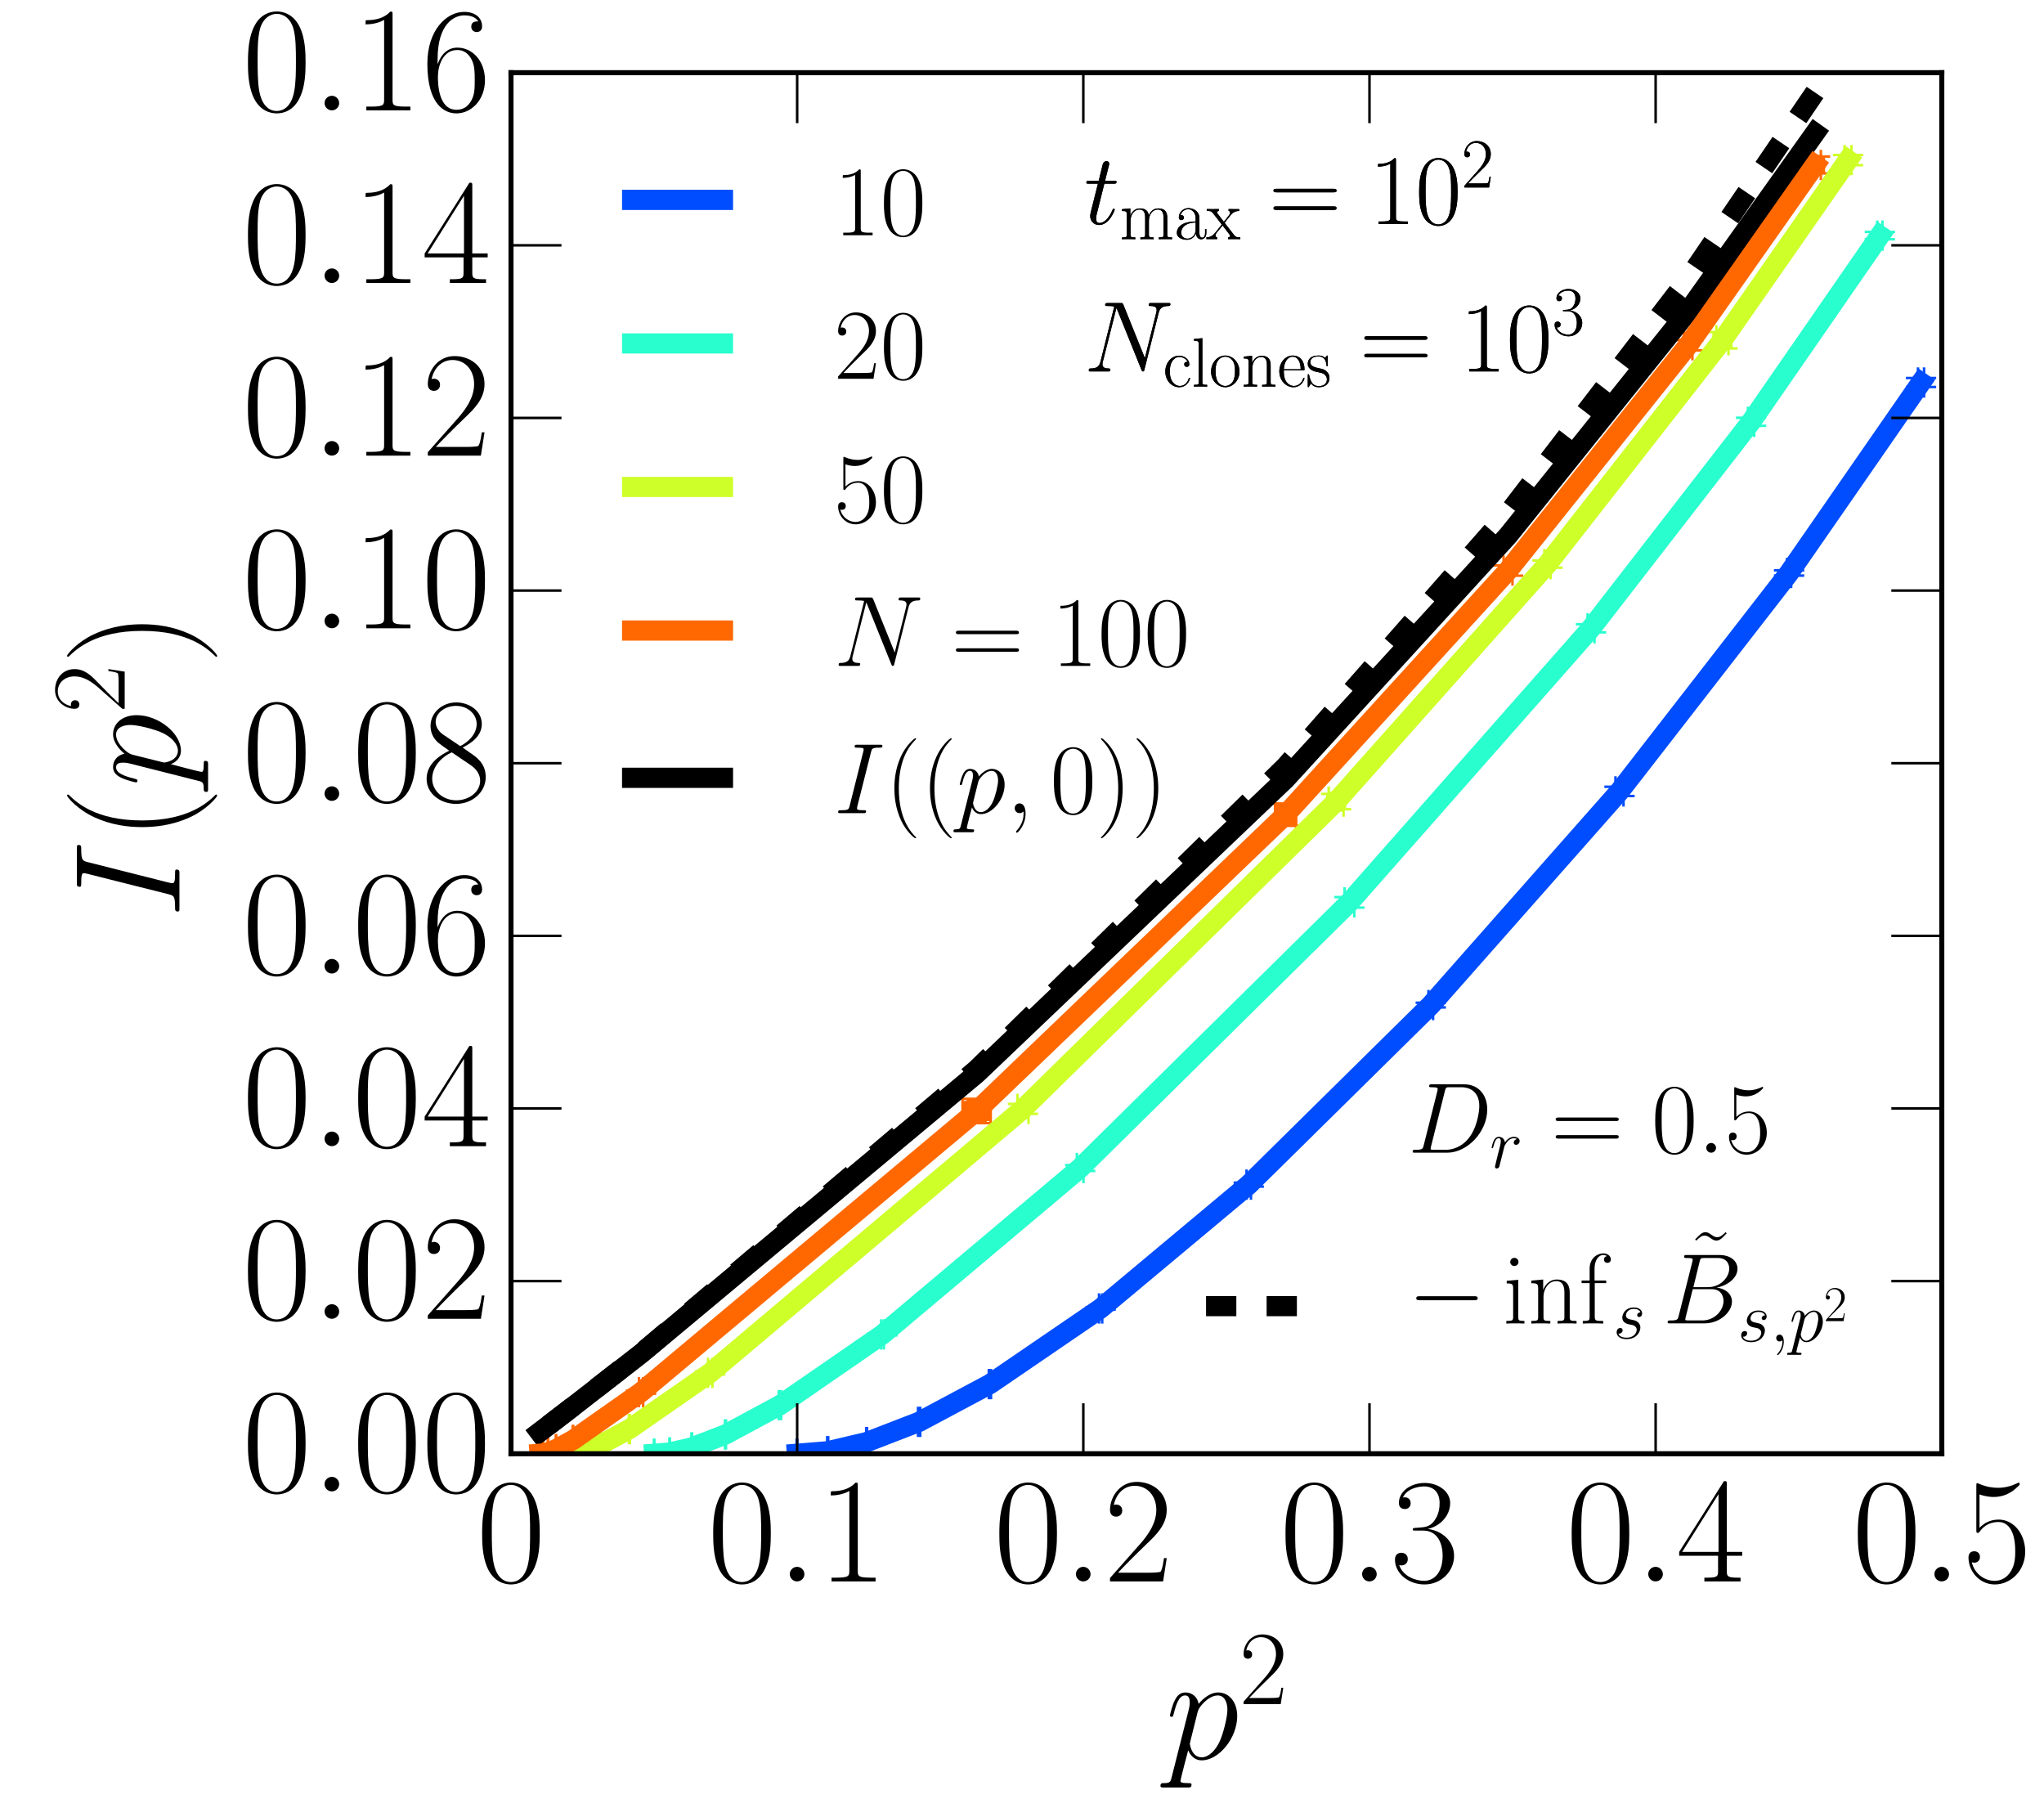 <?xml version="1.0" encoding="utf-8" standalone="no"?>
<!DOCTYPE svg PUBLIC "-//W3C//DTD SVG 1.1//EN"
  "http://www.w3.org/Graphics/SVG/1.1/DTD/svg11.dtd">
<!-- Created with matplotlib (https://matplotlib.org/) -->
<svg height="360pt" version="1.1" viewBox="0 0 405 360" width="405pt" xmlns="http://www.w3.org/2000/svg" xmlns:xlink="http://www.w3.org/1999/xlink">
 <defs>
  <style type="text/css">
*{stroke-linecap:butt;stroke-linejoin:round;}
  </style>
 </defs>
 <g id="figure_1">
  <g id="patch_1">
   <path d="M 0 360 
L 405 360 
L 405 0 
L 0 0 
z
" style="fill:#ffffff;"/>
  </g>
  <g id="axes_1">
   <g id="patch_2">
    <path d="M 101.25 288 
L 384.75 288 
L 384.75 14.4 
L 101.25 14.4 
z
" style="fill:#ffffff;"/>
   </g>
   <g id="LineCollection_1">
    <path clip-path="url(#p0d1c66e581)" d="M 380.031 75.778 
L 381.234 75.778 
" style="fill:none;stroke:#004cff;stroke-width:4;"/>
    <path clip-path="url(#p0d1c66e581)" d="M 354.086 113.508 
L 354.892 113.508 
" style="fill:none;stroke:#004cff;stroke-width:4;"/>
    <path clip-path="url(#p0d1c66e581)" d="M 320.092 156.784 
L 321.684 156.784 
" style="fill:none;stroke:#004cff;stroke-width:4;"/>
    <path clip-path="url(#p0d1c66e581)" d="M 283.037 199.114 
L 283.949 199.114 
" style="fill:none;stroke:#004cff;stroke-width:4;"/>
    <path clip-path="url(#p0d1c66e581)" d="M 246.996 234.686 
L 247.861 234.686 
" style="fill:none;stroke:#004cff;stroke-width:4;"/>
    <path clip-path="url(#p0d1c66e581)" d="M 217.763 259.216 
L 218.391 259.216 
" style="fill:none;stroke:#004cff;stroke-width:4;"/>
    <path clip-path="url(#p0d1c66e581)" d="M 195.931 274.199 
L 196.356 274.199 
" style="fill:none;stroke:#004cff;stroke-width:4;"/>
    <path clip-path="url(#p0d1c66e581)" d="M 181.899 281.679 
L 182.333 281.679 
" style="fill:none;stroke:#004cff;stroke-width:4;"/>
    <path clip-path="url(#p0d1c66e581)" d="M 171.644 285.693 
L 171.803 285.693 
" style="fill:none;stroke:#004cff;stroke-width:4;"/>
    <path clip-path="url(#p0d1c66e581)" d="M 163.899 287.507 
L 164.106 287.507 
" style="fill:none;stroke:#004cff;stroke-width:4;"/>
    <path clip-path="url(#p0d1c66e581)" d="M 157.842 288 
L 157.978 288 
" style="fill:none;stroke:#004cff;stroke-width:4;"/>
   </g>
   <g id="LineCollection_2">
    <path clip-path="url(#p0d1c66e581)" d="M 380.632 76.67 
L 380.632 74.885 
" style="fill:none;stroke:#004cff;stroke-width:4;"/>
    <path clip-path="url(#p0d1c66e581)" d="M 354.489 114.032 
L 354.489 112.985 
" style="fill:none;stroke:#004cff;stroke-width:4;"/>
    <path clip-path="url(#p0d1c66e581)" d="M 320.888 157.701 
L 320.888 155.866 
" style="fill:none;stroke:#004cff;stroke-width:4;"/>
    <path clip-path="url(#p0d1c66e581)" d="M 283.493 199.577 
L 283.493 198.651 
" style="fill:none;stroke:#004cff;stroke-width:4;"/>
    <path clip-path="url(#p0d1c66e581)" d="M 247.429 235.073 
L 247.429 234.298 
" style="fill:none;stroke:#004cff;stroke-width:4;"/>
    <path clip-path="url(#p0d1c66e581)" d="M 218.077 259.442 
L 218.077 258.989 
" style="fill:none;stroke:#004cff;stroke-width:4;"/>
    <path clip-path="url(#p0d1c66e581)" d="M 196.143 274.321 
L 196.143 274.077 
" style="fill:none;stroke:#004cff;stroke-width:4;"/>
    <path clip-path="url(#p0d1c66e581)" d="M 182.116 281.77 
L 182.116 281.587 
" style="fill:none;stroke:#004cff;stroke-width:4;"/>
    <path clip-path="url(#p0d1c66e581)" d="M 171.724 285.716 
L 171.724 285.67 
" style="fill:none;stroke:#004cff;stroke-width:4;"/>
    <path clip-path="url(#p0d1c66e581)" d="M 164.002 287.522 
L 164.002 287.492 
" style="fill:none;stroke:#004cff;stroke-width:4;"/>
    <path clip-path="url(#p0d1c66e581)" d="M 157.91 288 
L 157.91 288 
" style="fill:none;stroke:#004cff;stroke-width:4;"/>
   </g>
   <g id="LineCollection_3">
    <path clip-path="url(#p0d1c66e581)" d="M 371.966 46.672 
L 372.99 46.672 
" style="fill:none;stroke:#29ffce;stroke-width:4;"/>
    <path clip-path="url(#p0d1c66e581)" d="M 346.339 83.564 
L 347.573 83.564 
" style="fill:none;stroke:#29ffce;stroke-width:4;"/>
    <path clip-path="url(#p0d1c66e581)" d="M 314.563 124.473 
L 315.934 124.473 
" style="fill:none;stroke:#29ffce;stroke-width:4;"/>
    <path clip-path="url(#p0d1c66e581)" d="M 266.402 178.767 
L 268.343 178.767 
" style="fill:none;stroke:#29ffce;stroke-width:4;"/>
    <path clip-path="url(#p0d1c66e581)" d="M 213.373 231.399 
L 214.681 231.399 
" style="fill:none;stroke:#29ffce;stroke-width:4;"/>
    <path clip-path="url(#p0d1c66e581)" d="M 174.596 264.357 
L 175.137 264.357 
" style="fill:none;stroke:#29ffce;stroke-width:4;"/>
    <path clip-path="url(#p0d1c66e581)" d="M 154.31 278.373 
L 154.777 278.373 
" style="fill:none;stroke:#29ffce;stroke-width:4;"/>
    <path clip-path="url(#p0d1c66e581)" d="M 143.647 284.18 
L 143.852 284.18 
" style="fill:none;stroke:#29ffce;stroke-width:4;"/>
    <path clip-path="url(#p0d1c66e581)" d="M 137.002 286.748 
L 137.135 286.748 
" style="fill:none;stroke:#29ffce;stroke-width:4;"/>
    <path clip-path="url(#p0d1c66e581)" d="M 132.646 287.758 
L 132.729 287.758 
" style="fill:none;stroke:#29ffce;stroke-width:4;"/>
    <path clip-path="url(#p0d1c66e581)" d="M 129.586 288 
L 129.645 288 
" style="fill:none;stroke:#29ffce;stroke-width:4;"/>
   </g>
   <g id="LineCollection_4">
    <path clip-path="url(#p0d1c66e581)" d="M 372.478 47.399 
L 372.478 45.946 
" style="fill:none;stroke:#29ffce;stroke-width:4;"/>
    <path clip-path="url(#p0d1c66e581)" d="M 346.956 84.362 
L 346.956 82.767 
" style="fill:none;stroke:#29ffce;stroke-width:4;"/>
    <path clip-path="url(#p0d1c66e581)" d="M 315.248 125.277 
L 315.248 123.668 
" style="fill:none;stroke:#29ffce;stroke-width:4;"/>
    <path clip-path="url(#p0d1c66e581)" d="M 267.372 179.807 
L 267.372 177.727 
" style="fill:none;stroke:#29ffce;stroke-width:4;"/>
    <path clip-path="url(#p0d1c66e581)" d="M 214.027 231.967 
L 214.027 230.831 
" style="fill:none;stroke:#29ffce;stroke-width:4;"/>
    <path clip-path="url(#p0d1c66e581)" d="M 174.867 264.547 
L 174.867 264.166 
" style="fill:none;stroke:#29ffce;stroke-width:4;"/>
    <path clip-path="url(#p0d1c66e581)" d="M 154.544 278.505 
L 154.544 278.241 
" style="fill:none;stroke:#29ffce;stroke-width:4;"/>
    <path clip-path="url(#p0d1c66e581)" d="M 143.75 284.222 
L 143.75 284.137 
" style="fill:none;stroke:#29ffce;stroke-width:4;"/>
    <path clip-path="url(#p0d1c66e581)" d="M 137.069 286.767 
L 137.069 286.729 
" style="fill:none;stroke:#29ffce;stroke-width:4;"/>
    <path clip-path="url(#p0d1c66e581)" d="M 132.687 287.764 
L 132.687 287.752 
" style="fill:none;stroke:#29ffce;stroke-width:4;"/>
    <path clip-path="url(#p0d1c66e581)" d="M 129.616 288 
L 129.616 288 
" style="fill:none;stroke:#29ffce;stroke-width:4;"/>
   </g>
   <g id="LineCollection_5">
    <path clip-path="url(#p0d1c66e581)" d="M 365.474 31.712 
L 366.861 31.712 
" style="fill:none;stroke:#ceff29;stroke-width:4;"/>
    <path clip-path="url(#p0d1c66e581)" d="M 340.086 67.403 
L 342.484 67.403 
" style="fill:none;stroke:#ceff29;stroke-width:4;"/>
    <path clip-path="url(#p0d1c66e581)" d="M 306.013 111.759 
L 307.223 111.759 
" style="fill:none;stroke:#ceff29;stroke-width:4;"/>
    <path clip-path="url(#p0d1c66e581)" d="M 263.269 158.802 
L 266.213 158.802 
" style="fill:none;stroke:#ceff29;stroke-width:4;"/>
    <path clip-path="url(#p0d1c66e581)" d="M 201.608 219.683 
L 203.788 219.683 
" style="fill:none;stroke:#ceff29;stroke-width:4;"/>
    <path clip-path="url(#p0d1c66e581)" d="M 140.29 271.979 
L 141.162 271.979 
" style="fill:none;stroke:#ceff29;stroke-width:4;"/>
    <path clip-path="url(#p0d1c66e581)" d="M 124.618 283.113 
L 124.805 283.113 
" style="fill:none;stroke:#ceff29;stroke-width:4;"/>
    <path clip-path="url(#p0d1c66e581)" d="M 118.742 286.293 
L 118.868 286.293 
" style="fill:none;stroke:#ceff29;stroke-width:4;"/>
    <path clip-path="url(#p0d1c66e581)" d="M 115.798 287.447 
L 115.848 287.447 
" style="fill:none;stroke:#ceff29;stroke-width:4;"/>
    <path clip-path="url(#p0d1c66e581)" d="M 113.894 287.893 
L 113.936 287.893 
" style="fill:none;stroke:#ceff29;stroke-width:4;"/>
    <path clip-path="url(#p0d1c66e581)" d="M 112.569 288 
L 112.593 288 
" style="fill:none;stroke:#ceff29;stroke-width:4;"/>
   </g>
   <g id="LineCollection_6">
    <path clip-path="url(#p0d1c66e581)" d="M 366.168 32.723 
L 366.168 30.701 
" style="fill:none;stroke:#ceff29;stroke-width:4;"/>
    <path clip-path="url(#p0d1c66e581)" d="M 341.285 69.027 
L 341.285 65.78 
" style="fill:none;stroke:#ceff29;stroke-width:4;"/>
    <path clip-path="url(#p0d1c66e581)" d="M 306.618 112.474 
L 306.618 111.045 
" style="fill:none;stroke:#ceff29;stroke-width:4;"/>
    <path clip-path="url(#p0d1c66e581)" d="M 264.741 160.325 
L 264.741 157.279 
" style="fill:none;stroke:#ceff29;stroke-width:4;"/>
    <path clip-path="url(#p0d1c66e581)" d="M 202.698 220.663 
L 202.698 218.702 
" style="fill:none;stroke:#ceff29;stroke-width:4;"/>
    <path clip-path="url(#p0d1c66e581)" d="M 140.726 272.288 
L 140.726 271.669 
" style="fill:none;stroke:#ceff29;stroke-width:4;"/>
    <path clip-path="url(#p0d1c66e581)" d="M 124.711 283.163 
L 124.711 283.062 
" style="fill:none;stroke:#ceff29;stroke-width:4;"/>
    <path clip-path="url(#p0d1c66e581)" d="M 118.805 286.32 
L 118.805 286.266 
" style="fill:none;stroke:#ceff29;stroke-width:4;"/>
    <path clip-path="url(#p0d1c66e581)" d="M 115.823 287.454 
L 115.823 287.44 
" style="fill:none;stroke:#ceff29;stroke-width:4;"/>
    <path clip-path="url(#p0d1c66e581)" d="M 113.915 287.896 
L 113.915 287.89 
" style="fill:none;stroke:#ceff29;stroke-width:4;"/>
    <path clip-path="url(#p0d1c66e581)" d="M 112.581 288 
L 112.581 288 
" style="fill:none;stroke:#ceff29;stroke-width:4;"/>
   </g>
   <g id="LineCollection_7">
    <path clip-path="url(#p0d1c66e581)" d="M 358.464 32.685 
L 360.785 32.685 
" style="fill:none;stroke:#ff6800;stroke-width:4;"/>
    <path clip-path="url(#p0d1c66e581)" d="M 333.673 68.391 
L 335.334 68.391 
" style="fill:none;stroke:#ff6800;stroke-width:4;"/>
    <path clip-path="url(#p0d1c66e581)" d="M 297.92 113.026 
L 299.685 113.026 
" style="fill:none;stroke:#ff6800;stroke-width:4;"/>
    <path clip-path="url(#p0d1c66e581)" d="M 252.643 161.392 
L 256.82 161.392 
" style="fill:none;stroke:#ff6800;stroke-width:4;"/>
    <path clip-path="url(#p0d1c66e581)" d="M 190.724 220.091 
L 196.298 220.091 
" style="fill:none;stroke:#ff6800;stroke-width:4;"/>
    <path clip-path="url(#p0d1c66e581)" d="M 126.603 275.799 
L 127.432 275.799 
" style="fill:none;stroke:#ff6800;stroke-width:4;"/>
    <path clip-path="url(#p0d1c66e581)" d="M 113.48 285.278 
L 113.581 285.278 
" style="fill:none;stroke:#ff6800;stroke-width:4;"/>
    <path clip-path="url(#p0d1c66e581)" d="M 110.135 287.097 
L 110.206 287.097 
" style="fill:none;stroke:#ff6800;stroke-width:4;"/>
    <path clip-path="url(#p0d1c66e581)" d="M 108.546 287.717 
L 108.592 287.717 
" style="fill:none;stroke:#ff6800;stroke-width:4;"/>
    <path clip-path="url(#p0d1c66e581)" d="M 107.571 287.948 
L 107.588 287.948 
" style="fill:none;stroke:#ff6800;stroke-width:4;"/>
    <path clip-path="url(#p0d1c66e581)" d="M 106.905 288 
L 106.926 288 
" style="fill:none;stroke:#ff6800;stroke-width:4;"/>
   </g>
   <g id="LineCollection_8">
    <path clip-path="url(#p0d1c66e581)" d="M 359.625 34.363 
L 359.625 31.008 
" style="fill:none;stroke:#ff6800;stroke-width:4;"/>
    <path clip-path="url(#p0d1c66e581)" d="M 334.503 69.419 
L 334.503 67.364 
" style="fill:none;stroke:#ff6800;stroke-width:4;"/>
    <path clip-path="url(#p0d1c66e581)" d="M 298.803 114.048 
L 298.803 112.005 
" style="fill:none;stroke:#ff6800;stroke-width:4;"/>
    <path clip-path="url(#p0d1c66e581)" d="M 254.731 163.596 
L 254.731 159.187 
" style="fill:none;stroke:#ff6800;stroke-width:4;"/>
    <path clip-path="url(#p0d1c66e581)" d="M 193.511 222.499 
L 193.511 217.683 
" style="fill:none;stroke:#ff6800;stroke-width:4;"/>
    <path clip-path="url(#p0d1c66e581)" d="M 127.018 276.1 
L 127.018 275.498 
" style="fill:none;stroke:#ff6800;stroke-width:4;"/>
    <path clip-path="url(#p0d1c66e581)" d="M 113.53 285.307 
L 113.53 285.248 
" style="fill:none;stroke:#ff6800;stroke-width:4;"/>
    <path clip-path="url(#p0d1c66e581)" d="M 110.171 287.112 
L 110.171 287.082 
" style="fill:none;stroke:#ff6800;stroke-width:4;"/>
    <path clip-path="url(#p0d1c66e581)" d="M 108.569 287.724 
L 108.569 287.71 
" style="fill:none;stroke:#ff6800;stroke-width:4;"/>
    <path clip-path="url(#p0d1c66e581)" d="M 107.58 287.949 
L 107.58 287.946 
" style="fill:none;stroke:#ff6800;stroke-width:4;"/>
    <path clip-path="url(#p0d1c66e581)" d="M 106.915 288 
L 106.915 288 
" style="fill:none;stroke:#ff6800;stroke-width:4;"/>
   </g>
   <g id="line2d_1">
    <defs>
     <path d="M 0 3 
L 0 -3 
" id="m3ef1809edd" style="stroke:#004cff;stroke-width:0.5;"/>
    </defs>
    <g clip-path="url(#p0d1c66e581)">
     <use style="fill:#004cff;stroke:#004cff;stroke-width:0.5;" x="380.031" xlink:href="#m3ef1809edd" y="75.778"/>
     <use style="fill:#004cff;stroke:#004cff;stroke-width:0.5;" x="354.086" xlink:href="#m3ef1809edd" y="113.508"/>
     <use style="fill:#004cff;stroke:#004cff;stroke-width:0.5;" x="320.092" xlink:href="#m3ef1809edd" y="156.784"/>
     <use style="fill:#004cff;stroke:#004cff;stroke-width:0.5;" x="283.037" xlink:href="#m3ef1809edd" y="199.114"/>
     <use style="fill:#004cff;stroke:#004cff;stroke-width:0.5;" x="246.996" xlink:href="#m3ef1809edd" y="234.686"/>
     <use style="fill:#004cff;stroke:#004cff;stroke-width:0.5;" x="217.763" xlink:href="#m3ef1809edd" y="259.216"/>
     <use style="fill:#004cff;stroke:#004cff;stroke-width:0.5;" x="195.931" xlink:href="#m3ef1809edd" y="274.199"/>
     <use style="fill:#004cff;stroke:#004cff;stroke-width:0.5;" x="181.899" xlink:href="#m3ef1809edd" y="281.679"/>
     <use style="fill:#004cff;stroke:#004cff;stroke-width:0.5;" x="171.644" xlink:href="#m3ef1809edd" y="285.693"/>
     <use style="fill:#004cff;stroke:#004cff;stroke-width:0.5;" x="163.899" xlink:href="#m3ef1809edd" y="287.507"/>
     <use style="fill:#004cff;stroke:#004cff;stroke-width:0.5;" x="157.842" xlink:href="#m3ef1809edd" y="288"/>
    </g>
   </g>
   <g id="line2d_2">
    <g clip-path="url(#p0d1c66e581)">
     <use style="fill:#004cff;stroke:#004cff;stroke-width:0.5;" x="381.234" xlink:href="#m3ef1809edd" y="75.778"/>
     <use style="fill:#004cff;stroke:#004cff;stroke-width:0.5;" x="354.892" xlink:href="#m3ef1809edd" y="113.508"/>
     <use style="fill:#004cff;stroke:#004cff;stroke-width:0.5;" x="321.684" xlink:href="#m3ef1809edd" y="156.784"/>
     <use style="fill:#004cff;stroke:#004cff;stroke-width:0.5;" x="283.949" xlink:href="#m3ef1809edd" y="199.114"/>
     <use style="fill:#004cff;stroke:#004cff;stroke-width:0.5;" x="247.861" xlink:href="#m3ef1809edd" y="234.686"/>
     <use style="fill:#004cff;stroke:#004cff;stroke-width:0.5;" x="218.391" xlink:href="#m3ef1809edd" y="259.216"/>
     <use style="fill:#004cff;stroke:#004cff;stroke-width:0.5;" x="196.356" xlink:href="#m3ef1809edd" y="274.199"/>
     <use style="fill:#004cff;stroke:#004cff;stroke-width:0.5;" x="182.333" xlink:href="#m3ef1809edd" y="281.679"/>
     <use style="fill:#004cff;stroke:#004cff;stroke-width:0.5;" x="171.803" xlink:href="#m3ef1809edd" y="285.693"/>
     <use style="fill:#004cff;stroke:#004cff;stroke-width:0.5;" x="164.106" xlink:href="#m3ef1809edd" y="287.507"/>
     <use style="fill:#004cff;stroke:#004cff;stroke-width:0.5;" x="157.978" xlink:href="#m3ef1809edd" y="288"/>
    </g>
   </g>
   <g id="line2d_3">
    <defs>
     <path d="M 3 0 
L -3 -0 
" id="m5f308e7b12" style="stroke:#004cff;stroke-width:0.5;"/>
    </defs>
    <g clip-path="url(#p0d1c66e581)">
     <use style="fill:#004cff;stroke:#004cff;stroke-width:0.5;" x="380.632" xlink:href="#m5f308e7b12" y="76.67"/>
     <use style="fill:#004cff;stroke:#004cff;stroke-width:0.5;" x="354.489" xlink:href="#m5f308e7b12" y="114.032"/>
     <use style="fill:#004cff;stroke:#004cff;stroke-width:0.5;" x="320.888" xlink:href="#m5f308e7b12" y="157.701"/>
     <use style="fill:#004cff;stroke:#004cff;stroke-width:0.5;" x="283.493" xlink:href="#m5f308e7b12" y="199.577"/>
     <use style="fill:#004cff;stroke:#004cff;stroke-width:0.5;" x="247.429" xlink:href="#m5f308e7b12" y="235.073"/>
     <use style="fill:#004cff;stroke:#004cff;stroke-width:0.5;" x="218.077" xlink:href="#m5f308e7b12" y="259.442"/>
     <use style="fill:#004cff;stroke:#004cff;stroke-width:0.5;" x="196.143" xlink:href="#m5f308e7b12" y="274.321"/>
     <use style="fill:#004cff;stroke:#004cff;stroke-width:0.5;" x="182.116" xlink:href="#m5f308e7b12" y="281.77"/>
     <use style="fill:#004cff;stroke:#004cff;stroke-width:0.5;" x="171.724" xlink:href="#m5f308e7b12" y="285.716"/>
     <use style="fill:#004cff;stroke:#004cff;stroke-width:0.5;" x="164.002" xlink:href="#m5f308e7b12" y="287.522"/>
     <use style="fill:#004cff;stroke:#004cff;stroke-width:0.5;" x="157.91" xlink:href="#m5f308e7b12" y="288"/>
    </g>
   </g>
   <g id="line2d_4">
    <g clip-path="url(#p0d1c66e581)">
     <use style="fill:#004cff;stroke:#004cff;stroke-width:0.5;" x="380.632" xlink:href="#m5f308e7b12" y="74.885"/>
     <use style="fill:#004cff;stroke:#004cff;stroke-width:0.5;" x="354.489" xlink:href="#m5f308e7b12" y="112.985"/>
     <use style="fill:#004cff;stroke:#004cff;stroke-width:0.5;" x="320.888" xlink:href="#m5f308e7b12" y="155.866"/>
     <use style="fill:#004cff;stroke:#004cff;stroke-width:0.5;" x="283.493" xlink:href="#m5f308e7b12" y="198.651"/>
     <use style="fill:#004cff;stroke:#004cff;stroke-width:0.5;" x="247.429" xlink:href="#m5f308e7b12" y="234.298"/>
     <use style="fill:#004cff;stroke:#004cff;stroke-width:0.5;" x="218.077" xlink:href="#m5f308e7b12" y="258.989"/>
     <use style="fill:#004cff;stroke:#004cff;stroke-width:0.5;" x="196.143" xlink:href="#m5f308e7b12" y="274.077"/>
     <use style="fill:#004cff;stroke:#004cff;stroke-width:0.5;" x="182.116" xlink:href="#m5f308e7b12" y="281.587"/>
     <use style="fill:#004cff;stroke:#004cff;stroke-width:0.5;" x="171.724" xlink:href="#m5f308e7b12" y="285.67"/>
     <use style="fill:#004cff;stroke:#004cff;stroke-width:0.5;" x="164.002" xlink:href="#m5f308e7b12" y="287.492"/>
     <use style="fill:#004cff;stroke:#004cff;stroke-width:0.5;" x="157.91" xlink:href="#m5f308e7b12" y="288"/>
    </g>
   </g>
   <g id="line2d_5">
    <defs>
     <path d="M 0 3 
L 0 -3 
" id="m9f5da15592" style="stroke:#29ffce;stroke-width:0.5;"/>
    </defs>
    <g clip-path="url(#p0d1c66e581)">
     <use style="fill:#29ffce;stroke:#29ffce;stroke-width:0.5;" x="371.966" xlink:href="#m9f5da15592" y="46.672"/>
     <use style="fill:#29ffce;stroke:#29ffce;stroke-width:0.5;" x="346.339" xlink:href="#m9f5da15592" y="83.564"/>
     <use style="fill:#29ffce;stroke:#29ffce;stroke-width:0.5;" x="314.563" xlink:href="#m9f5da15592" y="124.473"/>
     <use style="fill:#29ffce;stroke:#29ffce;stroke-width:0.5;" x="266.402" xlink:href="#m9f5da15592" y="178.767"/>
     <use style="fill:#29ffce;stroke:#29ffce;stroke-width:0.5;" x="213.373" xlink:href="#m9f5da15592" y="231.399"/>
     <use style="fill:#29ffce;stroke:#29ffce;stroke-width:0.5;" x="174.596" xlink:href="#m9f5da15592" y="264.357"/>
     <use style="fill:#29ffce;stroke:#29ffce;stroke-width:0.5;" x="154.31" xlink:href="#m9f5da15592" y="278.373"/>
     <use style="fill:#29ffce;stroke:#29ffce;stroke-width:0.5;" x="143.647" xlink:href="#m9f5da15592" y="284.18"/>
     <use style="fill:#29ffce;stroke:#29ffce;stroke-width:0.5;" x="137.002" xlink:href="#m9f5da15592" y="286.748"/>
     <use style="fill:#29ffce;stroke:#29ffce;stroke-width:0.5;" x="132.646" xlink:href="#m9f5da15592" y="287.758"/>
     <use style="fill:#29ffce;stroke:#29ffce;stroke-width:0.5;" x="129.586" xlink:href="#m9f5da15592" y="288"/>
    </g>
   </g>
   <g id="line2d_6">
    <g clip-path="url(#p0d1c66e581)">
     <use style="fill:#29ffce;stroke:#29ffce;stroke-width:0.5;" x="372.99" xlink:href="#m9f5da15592" y="46.672"/>
     <use style="fill:#29ffce;stroke:#29ffce;stroke-width:0.5;" x="347.573" xlink:href="#m9f5da15592" y="83.564"/>
     <use style="fill:#29ffce;stroke:#29ffce;stroke-width:0.5;" x="315.934" xlink:href="#m9f5da15592" y="124.473"/>
     <use style="fill:#29ffce;stroke:#29ffce;stroke-width:0.5;" x="268.343" xlink:href="#m9f5da15592" y="178.767"/>
     <use style="fill:#29ffce;stroke:#29ffce;stroke-width:0.5;" x="214.681" xlink:href="#m9f5da15592" y="231.399"/>
     <use style="fill:#29ffce;stroke:#29ffce;stroke-width:0.5;" x="175.137" xlink:href="#m9f5da15592" y="264.357"/>
     <use style="fill:#29ffce;stroke:#29ffce;stroke-width:0.5;" x="154.777" xlink:href="#m9f5da15592" y="278.373"/>
     <use style="fill:#29ffce;stroke:#29ffce;stroke-width:0.5;" x="143.852" xlink:href="#m9f5da15592" y="284.18"/>
     <use style="fill:#29ffce;stroke:#29ffce;stroke-width:0.5;" x="137.135" xlink:href="#m9f5da15592" y="286.748"/>
     <use style="fill:#29ffce;stroke:#29ffce;stroke-width:0.5;" x="132.729" xlink:href="#m9f5da15592" y="287.758"/>
     <use style="fill:#29ffce;stroke:#29ffce;stroke-width:0.5;" x="129.645" xlink:href="#m9f5da15592" y="288"/>
    </g>
   </g>
   <g id="line2d_7">
    <defs>
     <path d="M 3 0 
L -3 -0 
" id="mcc78bc2c27" style="stroke:#29ffce;stroke-width:0.5;"/>
    </defs>
    <g clip-path="url(#p0d1c66e581)">
     <use style="fill:#29ffce;stroke:#29ffce;stroke-width:0.5;" x="372.478" xlink:href="#mcc78bc2c27" y="47.399"/>
     <use style="fill:#29ffce;stroke:#29ffce;stroke-width:0.5;" x="346.956" xlink:href="#mcc78bc2c27" y="84.362"/>
     <use style="fill:#29ffce;stroke:#29ffce;stroke-width:0.5;" x="315.248" xlink:href="#mcc78bc2c27" y="125.277"/>
     <use style="fill:#29ffce;stroke:#29ffce;stroke-width:0.5;" x="267.372" xlink:href="#mcc78bc2c27" y="179.807"/>
     <use style="fill:#29ffce;stroke:#29ffce;stroke-width:0.5;" x="214.027" xlink:href="#mcc78bc2c27" y="231.967"/>
     <use style="fill:#29ffce;stroke:#29ffce;stroke-width:0.5;" x="174.867" xlink:href="#mcc78bc2c27" y="264.547"/>
     <use style="fill:#29ffce;stroke:#29ffce;stroke-width:0.5;" x="154.544" xlink:href="#mcc78bc2c27" y="278.505"/>
     <use style="fill:#29ffce;stroke:#29ffce;stroke-width:0.5;" x="143.75" xlink:href="#mcc78bc2c27" y="284.222"/>
     <use style="fill:#29ffce;stroke:#29ffce;stroke-width:0.5;" x="137.069" xlink:href="#mcc78bc2c27" y="286.767"/>
     <use style="fill:#29ffce;stroke:#29ffce;stroke-width:0.5;" x="132.687" xlink:href="#mcc78bc2c27" y="287.764"/>
     <use style="fill:#29ffce;stroke:#29ffce;stroke-width:0.5;" x="129.616" xlink:href="#mcc78bc2c27" y="288"/>
    </g>
   </g>
   <g id="line2d_8">
    <g clip-path="url(#p0d1c66e581)">
     <use style="fill:#29ffce;stroke:#29ffce;stroke-width:0.5;" x="372.478" xlink:href="#mcc78bc2c27" y="45.946"/>
     <use style="fill:#29ffce;stroke:#29ffce;stroke-width:0.5;" x="346.956" xlink:href="#mcc78bc2c27" y="82.767"/>
     <use style="fill:#29ffce;stroke:#29ffce;stroke-width:0.5;" x="315.248" xlink:href="#mcc78bc2c27" y="123.668"/>
     <use style="fill:#29ffce;stroke:#29ffce;stroke-width:0.5;" x="267.372" xlink:href="#mcc78bc2c27" y="177.727"/>
     <use style="fill:#29ffce;stroke:#29ffce;stroke-width:0.5;" x="214.027" xlink:href="#mcc78bc2c27" y="230.831"/>
     <use style="fill:#29ffce;stroke:#29ffce;stroke-width:0.5;" x="174.867" xlink:href="#mcc78bc2c27" y="264.166"/>
     <use style="fill:#29ffce;stroke:#29ffce;stroke-width:0.5;" x="154.544" xlink:href="#mcc78bc2c27" y="278.241"/>
     <use style="fill:#29ffce;stroke:#29ffce;stroke-width:0.5;" x="143.75" xlink:href="#mcc78bc2c27" y="284.137"/>
     <use style="fill:#29ffce;stroke:#29ffce;stroke-width:0.5;" x="137.069" xlink:href="#mcc78bc2c27" y="286.729"/>
     <use style="fill:#29ffce;stroke:#29ffce;stroke-width:0.5;" x="132.687" xlink:href="#mcc78bc2c27" y="287.752"/>
     <use style="fill:#29ffce;stroke:#29ffce;stroke-width:0.5;" x="129.616" xlink:href="#mcc78bc2c27" y="288"/>
    </g>
   </g>
   <g id="line2d_9">
    <defs>
     <path d="M 0 3 
L 0 -3 
" id="m7f3b2497b6" style="stroke:#ceff29;stroke-width:0.5;"/>
    </defs>
    <g clip-path="url(#p0d1c66e581)">
     <use style="fill:#ceff29;stroke:#ceff29;stroke-width:0.5;" x="365.474" xlink:href="#m7f3b2497b6" y="31.712"/>
     <use style="fill:#ceff29;stroke:#ceff29;stroke-width:0.5;" x="340.086" xlink:href="#m7f3b2497b6" y="67.403"/>
     <use style="fill:#ceff29;stroke:#ceff29;stroke-width:0.5;" x="306.013" xlink:href="#m7f3b2497b6" y="111.759"/>
     <use style="fill:#ceff29;stroke:#ceff29;stroke-width:0.5;" x="263.269" xlink:href="#m7f3b2497b6" y="158.802"/>
     <use style="fill:#ceff29;stroke:#ceff29;stroke-width:0.5;" x="201.608" xlink:href="#m7f3b2497b6" y="219.683"/>
     <use style="fill:#ceff29;stroke:#ceff29;stroke-width:0.5;" x="140.29" xlink:href="#m7f3b2497b6" y="271.979"/>
     <use style="fill:#ceff29;stroke:#ceff29;stroke-width:0.5;" x="124.618" xlink:href="#m7f3b2497b6" y="283.113"/>
     <use style="fill:#ceff29;stroke:#ceff29;stroke-width:0.5;" x="118.742" xlink:href="#m7f3b2497b6" y="286.293"/>
     <use style="fill:#ceff29;stroke:#ceff29;stroke-width:0.5;" x="115.798" xlink:href="#m7f3b2497b6" y="287.447"/>
     <use style="fill:#ceff29;stroke:#ceff29;stroke-width:0.5;" x="113.894" xlink:href="#m7f3b2497b6" y="287.893"/>
     <use style="fill:#ceff29;stroke:#ceff29;stroke-width:0.5;" x="112.569" xlink:href="#m7f3b2497b6" y="288"/>
    </g>
   </g>
   <g id="line2d_10">
    <g clip-path="url(#p0d1c66e581)">
     <use style="fill:#ceff29;stroke:#ceff29;stroke-width:0.5;" x="366.861" xlink:href="#m7f3b2497b6" y="31.712"/>
     <use style="fill:#ceff29;stroke:#ceff29;stroke-width:0.5;" x="342.484" xlink:href="#m7f3b2497b6" y="67.403"/>
     <use style="fill:#ceff29;stroke:#ceff29;stroke-width:0.5;" x="307.223" xlink:href="#m7f3b2497b6" y="111.759"/>
     <use style="fill:#ceff29;stroke:#ceff29;stroke-width:0.5;" x="266.213" xlink:href="#m7f3b2497b6" y="158.802"/>
     <use style="fill:#ceff29;stroke:#ceff29;stroke-width:0.5;" x="203.788" xlink:href="#m7f3b2497b6" y="219.683"/>
     <use style="fill:#ceff29;stroke:#ceff29;stroke-width:0.5;" x="141.162" xlink:href="#m7f3b2497b6" y="271.979"/>
     <use style="fill:#ceff29;stroke:#ceff29;stroke-width:0.5;" x="124.805" xlink:href="#m7f3b2497b6" y="283.113"/>
     <use style="fill:#ceff29;stroke:#ceff29;stroke-width:0.5;" x="118.868" xlink:href="#m7f3b2497b6" y="286.293"/>
     <use style="fill:#ceff29;stroke:#ceff29;stroke-width:0.5;" x="115.848" xlink:href="#m7f3b2497b6" y="287.447"/>
     <use style="fill:#ceff29;stroke:#ceff29;stroke-width:0.5;" x="113.936" xlink:href="#m7f3b2497b6" y="287.893"/>
     <use style="fill:#ceff29;stroke:#ceff29;stroke-width:0.5;" x="112.593" xlink:href="#m7f3b2497b6" y="288"/>
    </g>
   </g>
   <g id="line2d_11">
    <defs>
     <path d="M 3 0 
L -3 -0 
" id="m511eec2204" style="stroke:#ceff29;stroke-width:0.5;"/>
    </defs>
    <g clip-path="url(#p0d1c66e581)">
     <use style="fill:#ceff29;stroke:#ceff29;stroke-width:0.5;" x="366.168" xlink:href="#m511eec2204" y="32.723"/>
     <use style="fill:#ceff29;stroke:#ceff29;stroke-width:0.5;" x="341.285" xlink:href="#m511eec2204" y="69.027"/>
     <use style="fill:#ceff29;stroke:#ceff29;stroke-width:0.5;" x="306.618" xlink:href="#m511eec2204" y="112.474"/>
     <use style="fill:#ceff29;stroke:#ceff29;stroke-width:0.5;" x="264.741" xlink:href="#m511eec2204" y="160.325"/>
     <use style="fill:#ceff29;stroke:#ceff29;stroke-width:0.5;" x="202.698" xlink:href="#m511eec2204" y="220.663"/>
     <use style="fill:#ceff29;stroke:#ceff29;stroke-width:0.5;" x="140.726" xlink:href="#m511eec2204" y="272.288"/>
     <use style="fill:#ceff29;stroke:#ceff29;stroke-width:0.5;" x="124.711" xlink:href="#m511eec2204" y="283.163"/>
     <use style="fill:#ceff29;stroke:#ceff29;stroke-width:0.5;" x="118.805" xlink:href="#m511eec2204" y="286.32"/>
     <use style="fill:#ceff29;stroke:#ceff29;stroke-width:0.5;" x="115.823" xlink:href="#m511eec2204" y="287.454"/>
     <use style="fill:#ceff29;stroke:#ceff29;stroke-width:0.5;" x="113.915" xlink:href="#m511eec2204" y="287.896"/>
     <use style="fill:#ceff29;stroke:#ceff29;stroke-width:0.5;" x="112.581" xlink:href="#m511eec2204" y="288"/>
    </g>
   </g>
   <g id="line2d_12">
    <g clip-path="url(#p0d1c66e581)">
     <use style="fill:#ceff29;stroke:#ceff29;stroke-width:0.5;" x="366.168" xlink:href="#m511eec2204" y="30.701"/>
     <use style="fill:#ceff29;stroke:#ceff29;stroke-width:0.5;" x="341.285" xlink:href="#m511eec2204" y="65.78"/>
     <use style="fill:#ceff29;stroke:#ceff29;stroke-width:0.5;" x="306.618" xlink:href="#m511eec2204" y="111.045"/>
     <use style="fill:#ceff29;stroke:#ceff29;stroke-width:0.5;" x="264.741" xlink:href="#m511eec2204" y="157.279"/>
     <use style="fill:#ceff29;stroke:#ceff29;stroke-width:0.5;" x="202.698" xlink:href="#m511eec2204" y="218.702"/>
     <use style="fill:#ceff29;stroke:#ceff29;stroke-width:0.5;" x="140.726" xlink:href="#m511eec2204" y="271.669"/>
     <use style="fill:#ceff29;stroke:#ceff29;stroke-width:0.5;" x="124.711" xlink:href="#m511eec2204" y="283.062"/>
     <use style="fill:#ceff29;stroke:#ceff29;stroke-width:0.5;" x="118.805" xlink:href="#m511eec2204" y="286.266"/>
     <use style="fill:#ceff29;stroke:#ceff29;stroke-width:0.5;" x="115.823" xlink:href="#m511eec2204" y="287.44"/>
     <use style="fill:#ceff29;stroke:#ceff29;stroke-width:0.5;" x="113.915" xlink:href="#m511eec2204" y="287.89"/>
     <use style="fill:#ceff29;stroke:#ceff29;stroke-width:0.5;" x="112.581" xlink:href="#m511eec2204" y="288"/>
    </g>
   </g>
   <g id="line2d_13">
    <defs>
     <path d="M 0 3 
L 0 -3 
" id="m156ce140e3" style="stroke:#ff6800;stroke-width:0.5;"/>
    </defs>
    <g clip-path="url(#p0d1c66e581)">
     <use style="fill:#ff6800;stroke:#ff6800;stroke-width:0.5;" x="358.464" xlink:href="#m156ce140e3" y="32.685"/>
     <use style="fill:#ff6800;stroke:#ff6800;stroke-width:0.5;" x="333.673" xlink:href="#m156ce140e3" y="68.391"/>
     <use style="fill:#ff6800;stroke:#ff6800;stroke-width:0.5;" x="297.92" xlink:href="#m156ce140e3" y="113.026"/>
     <use style="fill:#ff6800;stroke:#ff6800;stroke-width:0.5;" x="252.643" xlink:href="#m156ce140e3" y="161.392"/>
     <use style="fill:#ff6800;stroke:#ff6800;stroke-width:0.5;" x="190.724" xlink:href="#m156ce140e3" y="220.091"/>
     <use style="fill:#ff6800;stroke:#ff6800;stroke-width:0.5;" x="126.603" xlink:href="#m156ce140e3" y="275.799"/>
     <use style="fill:#ff6800;stroke:#ff6800;stroke-width:0.5;" x="113.48" xlink:href="#m156ce140e3" y="285.278"/>
     <use style="fill:#ff6800;stroke:#ff6800;stroke-width:0.5;" x="110.135" xlink:href="#m156ce140e3" y="287.097"/>
     <use style="fill:#ff6800;stroke:#ff6800;stroke-width:0.5;" x="108.546" xlink:href="#m156ce140e3" y="287.717"/>
     <use style="fill:#ff6800;stroke:#ff6800;stroke-width:0.5;" x="107.571" xlink:href="#m156ce140e3" y="287.948"/>
     <use style="fill:#ff6800;stroke:#ff6800;stroke-width:0.5;" x="106.905" xlink:href="#m156ce140e3" y="288"/>
    </g>
   </g>
   <g id="line2d_14">
    <g clip-path="url(#p0d1c66e581)">
     <use style="fill:#ff6800;stroke:#ff6800;stroke-width:0.5;" x="360.785" xlink:href="#m156ce140e3" y="32.685"/>
     <use style="fill:#ff6800;stroke:#ff6800;stroke-width:0.5;" x="335.334" xlink:href="#m156ce140e3" y="68.391"/>
     <use style="fill:#ff6800;stroke:#ff6800;stroke-width:0.5;" x="299.685" xlink:href="#m156ce140e3" y="113.026"/>
     <use style="fill:#ff6800;stroke:#ff6800;stroke-width:0.5;" x="256.82" xlink:href="#m156ce140e3" y="161.392"/>
     <use style="fill:#ff6800;stroke:#ff6800;stroke-width:0.5;" x="196.298" xlink:href="#m156ce140e3" y="220.091"/>
     <use style="fill:#ff6800;stroke:#ff6800;stroke-width:0.5;" x="127.432" xlink:href="#m156ce140e3" y="275.799"/>
     <use style="fill:#ff6800;stroke:#ff6800;stroke-width:0.5;" x="113.581" xlink:href="#m156ce140e3" y="285.278"/>
     <use style="fill:#ff6800;stroke:#ff6800;stroke-width:0.5;" x="110.206" xlink:href="#m156ce140e3" y="287.097"/>
     <use style="fill:#ff6800;stroke:#ff6800;stroke-width:0.5;" x="108.592" xlink:href="#m156ce140e3" y="287.717"/>
     <use style="fill:#ff6800;stroke:#ff6800;stroke-width:0.5;" x="107.588" xlink:href="#m156ce140e3" y="287.948"/>
     <use style="fill:#ff6800;stroke:#ff6800;stroke-width:0.5;" x="106.926" xlink:href="#m156ce140e3" y="288"/>
    </g>
   </g>
   <g id="line2d_15">
    <defs>
     <path d="M 3 0 
L -3 -0 
" id="md9553a9185" style="stroke:#ff6800;stroke-width:0.5;"/>
    </defs>
    <g clip-path="url(#p0d1c66e581)">
     <use style="fill:#ff6800;stroke:#ff6800;stroke-width:0.5;" x="359.625" xlink:href="#md9553a9185" y="34.363"/>
     <use style="fill:#ff6800;stroke:#ff6800;stroke-width:0.5;" x="334.503" xlink:href="#md9553a9185" y="69.419"/>
     <use style="fill:#ff6800;stroke:#ff6800;stroke-width:0.5;" x="298.803" xlink:href="#md9553a9185" y="114.048"/>
     <use style="fill:#ff6800;stroke:#ff6800;stroke-width:0.5;" x="254.731" xlink:href="#md9553a9185" y="163.596"/>
     <use style="fill:#ff6800;stroke:#ff6800;stroke-width:0.5;" x="193.511" xlink:href="#md9553a9185" y="222.499"/>
     <use style="fill:#ff6800;stroke:#ff6800;stroke-width:0.5;" x="127.018" xlink:href="#md9553a9185" y="276.1"/>
     <use style="fill:#ff6800;stroke:#ff6800;stroke-width:0.5;" x="113.53" xlink:href="#md9553a9185" y="285.307"/>
     <use style="fill:#ff6800;stroke:#ff6800;stroke-width:0.5;" x="110.171" xlink:href="#md9553a9185" y="287.112"/>
     <use style="fill:#ff6800;stroke:#ff6800;stroke-width:0.5;" x="108.569" xlink:href="#md9553a9185" y="287.724"/>
     <use style="fill:#ff6800;stroke:#ff6800;stroke-width:0.5;" x="107.58" xlink:href="#md9553a9185" y="287.949"/>
     <use style="fill:#ff6800;stroke:#ff6800;stroke-width:0.5;" x="106.915" xlink:href="#md9553a9185" y="288"/>
    </g>
   </g>
   <g id="line2d_16">
    <g clip-path="url(#p0d1c66e581)">
     <use style="fill:#ff6800;stroke:#ff6800;stroke-width:0.5;" x="359.625" xlink:href="#md9553a9185" y="31.008"/>
     <use style="fill:#ff6800;stroke:#ff6800;stroke-width:0.5;" x="334.503" xlink:href="#md9553a9185" y="67.364"/>
     <use style="fill:#ff6800;stroke:#ff6800;stroke-width:0.5;" x="298.803" xlink:href="#md9553a9185" y="112.005"/>
     <use style="fill:#ff6800;stroke:#ff6800;stroke-width:0.5;" x="254.731" xlink:href="#md9553a9185" y="159.187"/>
     <use style="fill:#ff6800;stroke:#ff6800;stroke-width:0.5;" x="193.511" xlink:href="#md9553a9185" y="217.683"/>
     <use style="fill:#ff6800;stroke:#ff6800;stroke-width:0.5;" x="127.018" xlink:href="#md9553a9185" y="275.498"/>
     <use style="fill:#ff6800;stroke:#ff6800;stroke-width:0.5;" x="113.53" xlink:href="#md9553a9185" y="285.248"/>
     <use style="fill:#ff6800;stroke:#ff6800;stroke-width:0.5;" x="110.171" xlink:href="#md9553a9185" y="287.082"/>
     <use style="fill:#ff6800;stroke:#ff6800;stroke-width:0.5;" x="108.569" xlink:href="#md9553a9185" y="287.71"/>
     <use style="fill:#ff6800;stroke:#ff6800;stroke-width:0.5;" x="107.58" xlink:href="#md9553a9185" y="287.946"/>
     <use style="fill:#ff6800;stroke:#ff6800;stroke-width:0.5;" x="106.915" xlink:href="#md9553a9185" y="288"/>
    </g>
   </g>
   <g id="line2d_17">
    <path clip-path="url(#p0d1c66e581)" d="M 359.625 18.319 
L 334.503 55.22 
L 298.803 101.71 
L 254.731 151.833 
L 193.511 211.87 
L 127.018 268.113 
L 113.53 278.639 
L 110.171 281.22 
L 108.569 282.446 
L 107.58 283.201 
L 106.915 283.707 
" style="fill:none;stroke:#000000;stroke-dasharray:6,6;stroke-dashoffset:0;stroke-width:4;"/>
   </g>
   <g id="line2d_18">
    <path clip-path="url(#p0d1c66e581)" d="M 359.625 26.359 
L 334.503 61.632 
L 298.803 106.113 
L 254.731 154.324 
L 193.511 212.687 
L 127.018 268.17 
L 113.53 278.652 
L 110.171 281.227 
L 108.569 282.45 
L 107.58 283.204 
L 106.915 283.71 
" style="fill:none;stroke:#000000;stroke-linecap:square;stroke-width:4;"/>
   </g>
   <g id="line2d_19">
    <path clip-path="url(#p0d1c66e581)" d="M 380.632 75.778 
L 354.489 113.508 
L 320.888 156.784 
L 283.493 199.114 
L 247.429 234.686 
L 218.077 259.216 
L 196.143 274.199 
L 182.116 281.679 
L 171.724 285.693 
L 164.002 287.507 
L 157.91 288 
" style="fill:none;stroke:#004cff;stroke-linecap:square;stroke-width:4;"/>
   </g>
   <g id="line2d_20">
    <path clip-path="url(#p0d1c66e581)" d="M 372.478 46.672 
L 346.956 83.564 
L 315.248 124.473 
L 267.372 178.767 
L 214.027 231.399 
L 174.867 264.357 
L 154.544 278.373 
L 143.75 284.18 
L 137.069 286.748 
L 132.687 287.758 
L 129.616 288 
" style="fill:none;stroke:#29ffce;stroke-linecap:square;stroke-width:4;"/>
   </g>
   <g id="line2d_21">
    <path clip-path="url(#p0d1c66e581)" d="M 366.168 31.712 
L 341.285 67.403 
L 306.618 111.759 
L 264.741 158.802 
L 202.698 219.683 
L 140.726 271.979 
L 124.711 283.113 
L 118.805 286.293 
L 115.823 287.447 
L 113.915 287.893 
L 112.581 288 
" style="fill:none;stroke:#ceff29;stroke-linecap:square;stroke-width:4;"/>
   </g>
   <g id="line2d_22">
    <path clip-path="url(#p0d1c66e581)" d="M 359.625 32.685 
L 334.503 68.391 
L 298.803 113.026 
L 254.731 161.392 
L 193.511 220.091 
L 127.018 275.799 
L 113.53 285.278 
L 110.171 287.097 
L 108.569 287.717 
L 107.58 287.948 
L 106.915 288 
" style="fill:none;stroke:#ff6800;stroke-linecap:square;stroke-width:4;"/>
   </g>
   <g id="patch_3">
    <path d="M 101.25 288 
L 101.25 14.4 
" style="fill:none;stroke:#000000;stroke-linecap:square;stroke-linejoin:miter;"/>
   </g>
   <g id="patch_4">
    <path d="M 384.75 288 
L 384.75 14.4 
" style="fill:none;stroke:#000000;stroke-linecap:square;stroke-linejoin:miter;"/>
   </g>
   <g id="patch_5">
    <path d="M 101.25 288 
L 384.75 288 
" style="fill:none;stroke:#000000;stroke-linecap:square;stroke-linejoin:miter;"/>
   </g>
   <g id="patch_6">
    <path d="M 101.25 14.4 
L 384.75 14.4 
" style="fill:none;stroke:#000000;stroke-linecap:square;stroke-linejoin:miter;"/>
   </g>
   <g id="matplotlib.axis_1">
    <g id="xtick_1">
     <g id="line2d_23">
      <defs>
       <path d="M 0 0 
L 0 -10 
" id="mc70004ebcf" style="stroke:#000000;stroke-width:0.5;"/>
      </defs>
      <g>
       <use style="stroke:#000000;stroke-width:0.5;" x="101.25" xlink:href="#mc70004ebcf" y="288"/>
      </g>
     </g>
     <g id="line2d_24">
      <defs>
       <path d="M 0 0 
L 0 10 
" id="md369a1140c" style="stroke:#000000;stroke-width:0.5;"/>
      </defs>
      <g>
       <use style="stroke:#000000;stroke-width:0.5;" x="101.25" xlink:href="#md369a1140c" y="14.4"/>
      </g>
     </g>
     <g id="text_1">
      <!-- $0$ -->
      <defs>
       <path d="M 42 31.641 
C 42 37.75 41.906 48.125 37.703 56.109 
C 34 63.109 28.094 65.594 22.906 65.594 
C 18.094 65.594 12 63.406 8.203 56.203 
C 4.203 48.719 3.797 39.438 3.797 31.641 
C 3.797 25.953 3.906 17.281 7 9.672 
C 11.297 -0.609 19 -2 22.906 -2 
C 27.5 -2 34.5 -0.109 38.594 9.375 
C 41.594 16.281 42 24.359 42 31.641 
z
M 22.906 -0.406 
C 16.5 -0.406 12.703 5.078 11.297 12.688 
C 10.203 18.562 10.203 27.156 10.203 32.75 
C 10.203 40.438 10.203 46.828 11.5 52.922 
C 13.406 61.391 19 64 22.906 64 
C 27 64 32.297 61.297 34.203 53.125 
C 35.5 47.438 35.594 40.734 35.594 32.75 
C 35.594 26.25 35.594 18.266 34.406 12.375 
C 32.297 1.484 26.406 -0.406 22.906 -0.406 
z
" id="CMR17-48"/>
      </defs>
      <g transform="translate(94.396 313.295)scale(0.3 -0.3)">
       <use transform="scale(0.996)" xlink:href="#CMR17-48"/>
      </g>
     </g>
    </g>
    <g id="xtick_2">
     <g id="line2d_25">
      <g>
       <use style="stroke:#000000;stroke-width:0.5;" x="157.95" xlink:href="#mc70004ebcf" y="288"/>
      </g>
     </g>
     <g id="line2d_26">
      <g>
       <use style="stroke:#000000;stroke-width:0.5;" x="157.95" xlink:href="#md369a1140c" y="14.4"/>
      </g>
     </g>
     <g id="text_2">
      <!-- $0.1$ -->
      <defs>
       <path d="M 18.406 4.797 
C 18.406 7.688 16 9.672 13.594 9.672 
C 10.703 9.672 8.703 7.281 8.703 4.891 
C 8.703 2 11.094 0 13.5 0 
C 16.406 0 18.406 2.391 18.406 4.797 
z
" id="CMMI12-58"/>
       <path d="M 26.594 63.406 
C 26.594 65.5 26.5 65.5 25.094 65.5 
C 21.203 61.188 15.297 59.797 9.703 59.797 
C 9.406 59.797 8.906 59.797 8.797 59.5 
C 8.703 59.297 8.703 59.094 8.703 57 
C 11.797 57 17 57.594 21 59.984 
L 21 7.203 
C 21 3.688 20.797 2.5 12.203 2.5 
L 9.203 2.5 
L 9.203 0 
C 14 0 19 0 23.797 0 
C 28.594 0 33.594 0 38.406 0 
L 38.406 2.5 
L 35.406 2.5 
C 26.797 2.5 26.594 3.594 26.594 7.156 
z
" id="CMR17-49"/>
      </defs>
      <g transform="translate(140.178 313.295)scale(0.3 -0.3)">
       <use transform="scale(0.996)" xlink:href="#CMR17-48"/>
       <use transform="translate(45.69 0)scale(0.996)" xlink:href="#CMMI12-58"/>
       <use transform="translate(72.788 0)scale(0.996)" xlink:href="#CMR17-49"/>
      </g>
     </g>
    </g>
    <g id="xtick_3">
     <g id="line2d_27">
      <g>
       <use style="stroke:#000000;stroke-width:0.5;" x="214.65" xlink:href="#mc70004ebcf" y="288"/>
      </g>
     </g>
     <g id="line2d_28">
      <g>
       <use style="stroke:#000000;stroke-width:0.5;" x="214.65" xlink:href="#md369a1140c" y="14.4"/>
      </g>
     </g>
     <g id="text_3">
      <!-- $0.2$ -->
      <defs>
       <path d="M 41.703 15.453 
L 39.906 15.453 
C 38.906 8.375 38.094 7.172 37.703 6.562 
C 37.203 5.766 30 5.766 28.594 5.766 
L 9.406 5.766 
C 13 9.672 20 16.75 28.5 24.953 
C 34.594 30.734 41.703 37.531 41.703 47.422 
C 41.703 59.219 32.297 66 21.797 66 
C 10.797 66 4.094 56.312 4.094 47.344 
C 4.094 43.438 7 42.938 8.203 42.938 
C 9.203 42.938 12.203 43.547 12.203 47.031 
C 12.203 50.109 9.594 51 8.203 51 
C 7.594 51 7 50.906 6.594 50.703 
C 8.5 59.219 14.297 63.406 20.406 63.406 
C 29.094 63.406 34.797 56.516 34.797 47.422 
C 34.797 38.734 29.703 31.25 24 24.75 
L 4.094 2.281 
L 4.094 0 
L 39.297 0 
z
" id="CMR17-50"/>
      </defs>
      <g transform="translate(196.878 313.295)scale(0.3 -0.3)">
       <use transform="scale(0.996)" xlink:href="#CMR17-48"/>
       <use transform="translate(45.69 0)scale(0.996)" xlink:href="#CMMI12-58"/>
       <use transform="translate(72.788 0)scale(0.996)" xlink:href="#CMR17-50"/>
      </g>
     </g>
    </g>
    <g id="xtick_4">
     <g id="line2d_29">
      <g>
       <use style="stroke:#000000;stroke-width:0.5;" x="271.35" xlink:href="#mc70004ebcf" y="288"/>
      </g>
     </g>
     <g id="line2d_30">
      <g>
       <use style="stroke:#000000;stroke-width:0.5;" x="271.35" xlink:href="#md369a1140c" y="14.4"/>
      </g>
     </g>
     <g id="text_4">
      <!-- $0.3$ -->
      <defs>
       <path d="M 22.094 33.703 
C 31 33.703 34.906 25.969 34.906 17.031 
C 34.906 5 28.5 0.391 22.703 0.391 
C 17.406 0.391 8.797 3.031 6.094 10.828 
C 6.594 10.625 7.094 10.625 7.594 10.625 
C 10 10.625 11.797 12.219 11.797 14.812 
C 11.797 17.703 9.594 19 7.594 19 
C 5.906 19 3.297 18.203 3.297 14.469 
C 3.297 5.234 12.297 -2 22.906 -2 
C 34 -2 42.5 6.719 42.5 16.953 
C 42.5 26.672 34.5 33.703 25 34.797 
C 32.594 36.375 39.906 43.062 39.906 52.016 
C 39.906 59.688 32 65.297 23 65.297 
C 13.906 65.297 5.906 59.828 5.906 52.016 
C 5.906 48.594 8.5 48 9.797 48 
C 11.906 48 13.703 49.297 13.703 51.891 
C 13.703 54.469 11.906 55.766 9.797 55.766 
C 9.406 55.766 8.906 55.766 8.5 55.578 
C 11.406 61.859 19.297 63 22.797 63 
C 26.297 63 32.906 61.328 32.906 51.875 
C 32.906 49.109 32.5 44.188 29.094 39.844 
C 26.094 36 22.703 36 19.406 35.688 
C 18.906 35.688 16.594 35.453 16.203 35.453 
C 15.5 35.359 15.094 35.266 15.094 34.5 
C 15.094 33.797 15.203 33.703 17.203 33.703 
z
" id="CMR17-51"/>
      </defs>
      <g transform="translate(253.578 313.295)scale(0.3 -0.3)">
       <use transform="scale(0.996)" xlink:href="#CMR17-48"/>
       <use transform="translate(45.69 0)scale(0.996)" xlink:href="#CMMI12-58"/>
       <use transform="translate(72.788 0)scale(0.996)" xlink:href="#CMR17-51"/>
      </g>
     </g>
    </g>
    <g id="xtick_5">
     <g id="line2d_31">
      <g>
       <use style="stroke:#000000;stroke-width:0.5;" x="328.05" xlink:href="#mc70004ebcf" y="288"/>
      </g>
     </g>
     <g id="line2d_32">
      <g>
       <use style="stroke:#000000;stroke-width:0.5;" x="328.05" xlink:href="#md369a1140c" y="14.4"/>
      </g>
     </g>
     <g id="text_5">
      <!-- $0.4$ -->
      <defs>
       <path d="M 33.594 64.406 
C 33.594 66.5 33.5 66.5 31.703 66.5 
L 2 19.594 
L 2 17 
L 27.797 17 
L 27.797 7.141 
C 27.797 3.5 27.594 2.5 20.594 2.5 
L 18.703 2.5 
L 18.703 0 
C 21.906 0 27.297 0 30.703 0 
C 34.094 0 39.5 0 42.703 0 
L 42.703 2.5 
L 40.797 2.5 
C 33.797 2.5 33.594 3.5 33.594 7.141 
L 33.594 17 
L 43.797 17 
L 43.797 19.594 
L 33.594 19.594 
z
M 28.094 57.859 
L 28.094 19.594 
L 4 19.594 
z
" id="CMR17-52"/>
      </defs>
      <g transform="translate(310.278 313.295)scale(0.3 -0.3)">
       <use transform="scale(0.996)" xlink:href="#CMR17-48"/>
       <use transform="translate(45.69 0)scale(0.996)" xlink:href="#CMMI12-58"/>
       <use transform="translate(72.788 0)scale(0.996)" xlink:href="#CMR17-52"/>
      </g>
     </g>
    </g>
    <g id="xtick_6">
     <g id="line2d_33">
      <g>
       <use style="stroke:#000000;stroke-width:0.5;" x="384.75" xlink:href="#mc70004ebcf" y="288"/>
      </g>
     </g>
     <g id="line2d_34">
      <g>
       <use style="stroke:#000000;stroke-width:0.5;" x="384.75" xlink:href="#md369a1140c" y="14.4"/>
      </g>
     </g>
     <g id="text_6">
      <!-- $0.5$ -->
      <defs>
       <path d="M 11.406 57.688 
C 12.406 57.281 16.5 56 20.703 56 
C 30 56 35.094 61.109 38 64.062 
C 38 64.953 38 65.5 37.406 65.5 
C 37.297 65.5 37.094 65.5 36.297 65.047 
C 32.797 63.406 28.703 62.078 23.703 62.078 
C 20.703 62.078 16.203 62.484 11.297 64.672 
C 10.203 65.172 10 65.172 9.906 65.172 
C 9.406 65.172 9.297 65.062 9.297 63.078 
L 9.297 34.422 
C 9.297 32.641 9.297 32.141 10.297 32.141 
C 10.797 32.141 11 32.344 11.5 33.031 
C 14.703 37.516 19.094 39.406 24.094 39.406 
C 27.594 39.406 35.094 37.219 35.094 20.141 
C 35.094 16.953 35.094 11.172 32.094 6.578 
C 29.594 2.484 25.703 0.391 21.406 0.391 
C 14.797 0.391 8.094 5 6.297 12.719 
C 6.703 12.609 7.5 12.422 7.906 12.422 
C 9.203 12.422 11.703 13.125 11.703 16.219 
C 11.703 18.906 9.797 20 7.906 20 
C 5.594 20 4.094 18.594 4.094 15.797 
C 4.094 7.094 11 -2 21.594 -2 
C 31.906 -2 41.703 6.875 41.703 19.75 
C 41.703 31.719 33.906 41 24.203 41 
C 19.094 41 14.797 39.109 11.406 35.531 
z
" id="CMR17-53"/>
      </defs>
      <g transform="translate(366.978 313.295)scale(0.3 -0.3)">
       <use transform="scale(0.996)" xlink:href="#CMR17-48"/>
       <use transform="translate(45.69 0)scale(0.996)" xlink:href="#CMMI12-58"/>
       <use transform="translate(72.788 0)scale(0.996)" xlink:href="#CMR17-53"/>
      </g>
     </g>
    </g>
    <g id="text_7">
     <!-- $p^2$ -->
     <defs>
      <path d="M 4.297 -12.328 
C 3.594 -15.312 3.203 -16.109 -0.906 -16.109 
C -2.094 -16.109 -3.094 -16.109 -3.094 -18 
C -3.094 -18.203 -3 -19 -1.906 -19 
C -0.594 -19 0.797 -19 2.094 -19 
L 6.406 -19 
C 8.5 -19 13.594 -19 15.703 -19 
C 16.297 -19 17.5 -19 17.5 -17.203 
C 17.5 -16.109 16.797 -16.109 15.094 -16.109 
C 10.5 -16.109 10.203 -15.422 10.203 -14.641 
C 10.203 -13.453 14.703 3.422 15.297 5.688 
C 16.406 2.891 19.094 -1 24.297 -1 
C 35.594 -1 47.797 13.672 47.797 28.344 
C 47.797 37.516 42.594 44 35.094 44 
C 28.703 44 23.297 37.812 22.203 36.422 
C 21.406 41.406 17.5 44 13.5 44 
C 10.594 44 8.297 42.609 6.406 38.812 
C 4.594 35.219 3.203 29.141 3.203 28.734 
C 3.203 28.344 3.594 27.844 4.297 27.844 
C 5.094 27.844 5.203 27.938 5.797 30.234 
C 7.297 36.125 9.203 42.016 13.203 42.016 
C 15.5 42.016 16.297 40.422 16.297 37.453 
C 16.297 35.078 16 34.078 15.594 32.297 
z
M 21.594 31.141 
C 22.297 33.922 25.094 36.828 26.703 38.219 
C 27.797 39.219 31.094 42.016 34.906 42.016 
C 39.297 42.016 41.297 37.625 41.297 32.438 
C 41.297 27.641 38.5 16.359 36 11.172 
C 33.5 5.781 28.906 1 24.297 1 
C 17.5 1 16.406 9.578 16.406 9.984 
C 16.406 10.281 16.594 11.078 16.703 11.578 
z
" id="CMMI12-112"/>
     </defs>
     <g transform="translate(230.859 348.439)scale(0.3 -0.3)">
      <use transform="scale(0.996)" xlink:href="#CMMI12-112"/>
      <use transform="translate(48.96 36.154)scale(0.697)" xlink:href="#CMR17-50"/>
     </g>
    </g>
   </g>
   <g id="matplotlib.axis_2">
    <g id="ytick_1">
     <g id="line2d_35">
      <defs>
       <path d="M 0 0 
L 10 0 
" id="m40a3866b08" style="stroke:#000000;stroke-width:0.5;"/>
      </defs>
      <g>
       <use style="stroke:#000000;stroke-width:0.5;" x="101.25" xlink:href="#m40a3866b08" y="288"/>
      </g>
     </g>
     <g id="line2d_36">
      <defs>
       <path d="M 0 0 
L -10 0 
" id="m1071c9111c" style="stroke:#000000;stroke-width:0.5;"/>
      </defs>
      <g>
       <use style="stroke:#000000;stroke-width:0.5;" x="384.75" xlink:href="#m1071c9111c" y="288"/>
      </g>
     </g>
     <g id="text_8">
      <!-- $0.00$ -->
      <g transform="translate(47.999 295.465)scale(0.3 -0.3)">
       <use transform="scale(0.996)" xlink:href="#CMR17-48"/>
       <use transform="translate(45.69 0)scale(0.996)" xlink:href="#CMMI12-58"/>
       <use transform="translate(72.788 0)scale(0.996)" xlink:href="#CMR17-48"/>
       <use transform="translate(118.478 0)scale(0.996)" xlink:href="#CMR17-48"/>
      </g>
     </g>
    </g>
    <g id="ytick_2">
     <g id="line2d_37">
      <g>
       <use style="stroke:#000000;stroke-width:0.5;" x="101.25" xlink:href="#m40a3866b08" y="253.8"/>
      </g>
     </g>
     <g id="line2d_38">
      <g>
       <use style="stroke:#000000;stroke-width:0.5;" x="384.75" xlink:href="#m1071c9111c" y="253.8"/>
      </g>
     </g>
     <g id="text_9">
      <!-- $0.02$ -->
      <g transform="translate(47.999 261.265)scale(0.3 -0.3)">
       <use transform="scale(0.996)" xlink:href="#CMR17-48"/>
       <use transform="translate(45.69 0)scale(0.996)" xlink:href="#CMMI12-58"/>
       <use transform="translate(72.788 0)scale(0.996)" xlink:href="#CMR17-48"/>
       <use transform="translate(118.478 0)scale(0.996)" xlink:href="#CMR17-50"/>
      </g>
     </g>
    </g>
    <g id="ytick_3">
     <g id="line2d_39">
      <g>
       <use style="stroke:#000000;stroke-width:0.5;" x="101.25" xlink:href="#m40a3866b08" y="219.6"/>
      </g>
     </g>
     <g id="line2d_40">
      <g>
       <use style="stroke:#000000;stroke-width:0.5;" x="384.75" xlink:href="#m1071c9111c" y="219.6"/>
      </g>
     </g>
     <g id="text_10">
      <!-- $0.04$ -->
      <g transform="translate(47.999 227.065)scale(0.3 -0.3)">
       <use transform="scale(0.996)" xlink:href="#CMR17-48"/>
       <use transform="translate(45.69 0)scale(0.996)" xlink:href="#CMMI12-58"/>
       <use transform="translate(72.788 0)scale(0.996)" xlink:href="#CMR17-48"/>
       <use transform="translate(118.478 0)scale(0.996)" xlink:href="#CMR17-52"/>
      </g>
     </g>
    </g>
    <g id="ytick_4">
     <g id="line2d_41">
      <g>
       <use style="stroke:#000000;stroke-width:0.5;" x="101.25" xlink:href="#m40a3866b08" y="185.4"/>
      </g>
     </g>
     <g id="line2d_42">
      <g>
       <use style="stroke:#000000;stroke-width:0.5;" x="384.75" xlink:href="#m1071c9111c" y="185.4"/>
      </g>
     </g>
     <g id="text_11">
      <!-- $0.06$ -->
      <defs>
       <path d="M 10.594 34 
C 10.594 57.656 21.797 63 28.297 63 
C 30.406 63 35.5 62.641 37.5 59 
C 35.906 59 32.906 59 32.906 55.516 
C 32.906 52.828 35.094 51.922 36.5 51.922 
C 37.406 51.922 40.094 52.312 40.094 55.625 
C 40.094 61.781 35.094 65.297 28.203 65.297 
C 16.297 65.297 3.797 52.969 3.797 31 
C 3.797 3.953 15.094 -2 23.094 -2 
C 32.797 -2 42 6.672 42 20.047 
C 42 32.516 33.906 41.594 23.703 41.594 
C 17.594 41.594 13.094 37.609 10.594 30.625 
z
M 23.094 0.391 
C 10.797 0.391 10.797 18.75 10.797 22.438 
C 10.797 29.625 14.203 40 23.5 40 
C 25.203 40 30.094 40 33.406 33.125 
C 35.203 29.219 35.203 25.141 35.203 20.141 
C 35.203 14.75 35.203 10.781 33.094 6.781 
C 30.906 2.672 27.703 0.391 23.094 0.391 
z
" id="CMR17-54"/>
      </defs>
      <g transform="translate(47.999 192.865)scale(0.3 -0.3)">
       <use transform="scale(0.996)" xlink:href="#CMR17-48"/>
       <use transform="translate(45.69 0)scale(0.996)" xlink:href="#CMMI12-58"/>
       <use transform="translate(72.788 0)scale(0.996)" xlink:href="#CMR17-48"/>
       <use transform="translate(118.478 0)scale(0.996)" xlink:href="#CMR17-54"/>
      </g>
     </g>
    </g>
    <g id="ytick_5">
     <g id="line2d_43">
      <g>
       <use style="stroke:#000000;stroke-width:0.5;" x="101.25" xlink:href="#m40a3866b08" y="151.2"/>
      </g>
     </g>
     <g id="line2d_44">
      <g>
       <use style="stroke:#000000;stroke-width:0.5;" x="384.75" xlink:href="#m1071c9111c" y="151.2"/>
      </g>
     </g>
     <g id="text_12">
      <!-- $0.08$ -->
      <defs>
       <path d="M 27.203 35.375 
C 33.5 38.547 39.906 43.328 39.906 50.984 
C 39.906 60.016 31.094 65.297 23 65.297 
C 13.906 65.297 5.906 58.734 5.906 49.688 
C 5.906 47.203 6.5 42.922 10.406 39.141 
C 11.406 38.156 15.594 35.172 18.297 33.281 
C 13.797 30.984 3.297 25.531 3.297 14.594 
C 3.297 4.359 13.094 -2 22.797 -2 
C 33.5 -2 42.5 5.656 42.5 15.781 
C 42.5 24.844 36.406 29.016 32.406 31.703 
z
M 14.094 44.094 
C 13.297 44.594 9.297 47.672 9.297 52.359 
C 9.297 58.422 15.594 63 22.797 63 
C 30.703 63 36.5 57.438 36.5 50.969 
C 36.5 41.703 26.094 36.422 25.594 36.422 
C 25.5 36.422 25.406 36.422 24.594 37.031 
z
M 32.5 23.734 
C 34 22.641 38.797 19.375 38.797 13.297 
C 38.797 5.953 31.406 0.391 23 0.391 
C 13.906 0.391 7 6.844 7 14.688 
C 7 22.547 13.094 29.094 20 32.188 
z
" id="CMR17-56"/>
      </defs>
      <g transform="translate(47.999 158.665)scale(0.3 -0.3)">
       <use transform="scale(0.996)" xlink:href="#CMR17-48"/>
       <use transform="translate(45.69 0)scale(0.996)" xlink:href="#CMMI12-58"/>
       <use transform="translate(72.788 0)scale(0.996)" xlink:href="#CMR17-48"/>
       <use transform="translate(118.478 0)scale(0.996)" xlink:href="#CMR17-56"/>
      </g>
     </g>
    </g>
    <g id="ytick_6">
     <g id="line2d_45">
      <g>
       <use style="stroke:#000000;stroke-width:0.5;" x="101.25" xlink:href="#m40a3866b08" y="117"/>
      </g>
     </g>
     <g id="line2d_46">
      <g>
       <use style="stroke:#000000;stroke-width:0.5;" x="384.75" xlink:href="#m1071c9111c" y="117"/>
      </g>
     </g>
     <g id="text_13">
      <!-- $0.10$ -->
      <g transform="translate(47.999 124.465)scale(0.3 -0.3)">
       <use transform="scale(0.996)" xlink:href="#CMR17-48"/>
       <use transform="translate(45.69 0)scale(0.996)" xlink:href="#CMMI12-58"/>
       <use transform="translate(72.788 0)scale(0.996)" xlink:href="#CMR17-49"/>
       <use transform="translate(118.478 0)scale(0.996)" xlink:href="#CMR17-48"/>
      </g>
     </g>
    </g>
    <g id="ytick_7">
     <g id="line2d_47">
      <g>
       <use style="stroke:#000000;stroke-width:0.5;" x="101.25" xlink:href="#m40a3866b08" y="82.8"/>
      </g>
     </g>
     <g id="line2d_48">
      <g>
       <use style="stroke:#000000;stroke-width:0.5;" x="384.75" xlink:href="#m1071c9111c" y="82.8"/>
      </g>
     </g>
     <g id="text_14">
      <!-- $0.12$ -->
      <g transform="translate(47.999 90.265)scale(0.3 -0.3)">
       <use transform="scale(0.996)" xlink:href="#CMR17-48"/>
       <use transform="translate(45.69 0)scale(0.996)" xlink:href="#CMMI12-58"/>
       <use transform="translate(72.788 0)scale(0.996)" xlink:href="#CMR17-49"/>
       <use transform="translate(118.478 0)scale(0.996)" xlink:href="#CMR17-50"/>
      </g>
     </g>
    </g>
    <g id="ytick_8">
     <g id="line2d_49">
      <g>
       <use style="stroke:#000000;stroke-width:0.5;" x="101.25" xlink:href="#m40a3866b08" y="48.6"/>
      </g>
     </g>
     <g id="line2d_50">
      <g>
       <use style="stroke:#000000;stroke-width:0.5;" x="384.75" xlink:href="#m1071c9111c" y="48.6"/>
      </g>
     </g>
     <g id="text_15">
      <!-- $0.14$ -->
      <g transform="translate(47.999 56.065)scale(0.3 -0.3)">
       <use transform="scale(0.996)" xlink:href="#CMR17-48"/>
       <use transform="translate(45.69 0)scale(0.996)" xlink:href="#CMMI12-58"/>
       <use transform="translate(72.788 0)scale(0.996)" xlink:href="#CMR17-49"/>
       <use transform="translate(118.478 0)scale(0.996)" xlink:href="#CMR17-52"/>
      </g>
     </g>
    </g>
    <g id="ytick_9">
     <g id="line2d_51">
      <g>
       <use style="stroke:#000000;stroke-width:0.5;" x="101.25" xlink:href="#m40a3866b08" y="14.4"/>
      </g>
     </g>
     <g id="line2d_52">
      <g>
       <use style="stroke:#000000;stroke-width:0.5;" x="384.75" xlink:href="#m1071c9111c" y="14.4"/>
      </g>
     </g>
     <g id="text_16">
      <!-- $0.16$ -->
      <g transform="translate(47.999 21.865)scale(0.3 -0.3)">
       <use transform="scale(0.996)" xlink:href="#CMR17-48"/>
       <use transform="translate(45.69 0)scale(0.996)" xlink:href="#CMMI12-58"/>
       <use transform="translate(72.788 0)scale(0.996)" xlink:href="#CMR17-49"/>
       <use transform="translate(118.478 0)scale(0.996)" xlink:href="#CMR17-54"/>
      </g>
     </g>
    </g>
    <g id="text_17">
     <!-- $I(p^2)$ -->
     <defs>
      <path d="M 36.797 60.625 
C 37.703 64.109 37.906 65.109 45.203 65.109 
C 47.406 65.109 48.203 65.109 48.203 67 
C 48.203 68 47.094 68 46.797 68 
C 45 68 42.797 68 41 68 
L 28.703 68 
C 26.703 68 24.406 68 22.406 68 
C 21.594 68 20.5 68 20.5 66.109 
C 20.5 65.109 21.297 65.109 23.297 65.109 
C 29.5 65.109 29.5 64.312 29.5 63.219 
C 29.5 62.531 29.297 61.922 29.094 61.031 
L 15.594 7.375 
C 14.703 3.891 14.5 2.891 7.203 2.891 
C 5 2.891 4.094 2.891 4.094 1 
C 4.094 0 5.094 0 5.594 0 
C 7.406 0 9.594 0 11.406 0 
L 23.703 0 
C 25.703 0 27.906 0 29.906 0 
C 30.703 0 31.906 0 31.906 1.797 
C 31.906 2.891 31.297 2.891 29.094 2.891 
C 22.906 2.891 22.906 3.688 22.906 4.875 
C 22.906 5.078 22.906 5.578 23.297 7.172 
z
" id="CMMI12-73"/>
      <path d="M 30.594 -24.391 
C 30.594 -24.297 30.594 -24.094 30.297 -23.797 
C 25.703 -19.125 13.406 -6.359 13.406 24.703 
C 13.406 55.766 25.5 68.422 30.406 73.391 
C 30.406 73.5 30.594 73.703 30.594 74 
C 30.594 74.297 30.297 74.5 29.906 74.5 
C 28.797 74.5 20.297 67.125 15.406 56.156 
C 10.406 45.109 9 34.359 9 24.812 
C 9 17.625 9.703 5.484 15.703 -7.359 
C 20.5 -17.734 28.703 -25 29.906 -25 
C 30.406 -25 30.594 -24.797 30.594 -24.391 
z
" id="CMR17-40"/>
      <path d="M 26.297 24.703 
C 26.297 31.875 25.594 44.016 19.594 56.859 
C 14.797 67.234 6.594 74.5 5.406 74.5 
C 5.094 74.5 4.703 74.391 4.703 73.891 
C 4.703 73.703 4.797 73.594 4.906 73.391 
C 9.703 68.406 21.906 55.75 21.906 24.75 
C 21.906 -6.359 9.797 -19.016 4.906 -24.016 
C 4.797 -24.203 4.703 -24.312 4.703 -24.5 
C 4.703 -25 5.094 -25 5.406 -25 
C 6.5 -25 15 -17.625 19.906 -6.656 
C 24.906 4.391 26.297 15.141 26.297 24.703 
z
" id="CMR17-41"/>
     </defs>
     <g transform="translate(35.552 181.803)rotate(-90)scale(0.3 -0.3)">
      <use transform="scale(0.996)" xlink:href="#CMMI12-73"/>
      <use transform="translate(50.857 0)scale(0.996)" xlink:href="#CMR17-40"/>
      <use transform="translate(86.137 0)scale(0.996)" xlink:href="#CMMI12-112"/>
      <use transform="translate(135.097 36.154)scale(0.697)" xlink:href="#CMR17-50"/>
      <use transform="translate(167.578 0)scale(0.996)" xlink:href="#CMR17-41"/>
     </g>
    </g>
   </g>
   <g id="legend_1">
    <g id="line2d_53">
     <path d="M 125.25 39.597 
L 143.25 39.597 
" style="fill:none;stroke:#004cff;stroke-linecap:square;stroke-width:4;"/>
    </g>
    <g id="line2d_54"/>
    <g id="text_18">
     <!-- $10$ -->
     <g transform="translate(165.25 46.597)scale(0.2 -0.2)">
      <use transform="scale(0.996)" xlink:href="#CMR17-49"/>
      <use transform="translate(45.69 0)scale(0.996)" xlink:href="#CMR17-48"/>
     </g>
    </g>
    <g id="line2d_55">
     <path d="M 125.25 68.037 
L 143.25 68.037 
" style="fill:none;stroke:#29ffce;stroke-linecap:square;stroke-width:4;"/>
    </g>
    <g id="line2d_56"/>
    <g id="text_19">
     <!-- $20$ -->
     <g transform="translate(165.25 75.037)scale(0.2 -0.2)">
      <use transform="scale(0.996)" xlink:href="#CMR17-50"/>
      <use transform="translate(45.69 0)scale(0.996)" xlink:href="#CMR17-48"/>
     </g>
    </g>
    <g id="line2d_57">
     <path d="M 125.25 96.478 
L 143.25 96.478 
" style="fill:none;stroke:#ceff29;stroke-linecap:square;stroke-width:4;"/>
    </g>
    <g id="line2d_58"/>
    <g id="text_20">
     <!-- $50$ -->
     <g transform="translate(165.25 103.478)scale(0.2 -0.2)">
      <use transform="scale(0.996)" xlink:href="#CMR17-53"/>
      <use transform="translate(45.69 0)scale(0.996)" xlink:href="#CMR17-48"/>
     </g>
    </g>
    <g id="line2d_59">
     <path d="M 125.25 124.918 
L 143.25 124.918 
" style="fill:none;stroke:#ff6800;stroke-linecap:square;stroke-width:4;"/>
    </g>
    <g id="line2d_60"/>
    <g id="text_21">
     <!-- $N=100$ -->
     <defs>
      <path d="M 74 57.781 
C 75.094 62.094 76.703 65.094 84.297 65.094 
C 84.594 65.094 85.797 65.094 85.797 66.859 
C 85.797 68 84.906 68 84.5 68 
C 82.5 68 77.406 68 75.406 68 
L 70.594 68 
C 69.203 68 67.406 68 66 68 
C 65.406 68 64.203 68 64.203 66.094 
C 64.203 65.094 65 65.094 65.703 65.094 
C 71.703 65.094 72.094 62.797 72.094 60.984 
C 72.094 60.094 72 59.781 71.703 58.391 
L 60.406 13.281 
L 39 66.391 
C 38.297 68 38.203 68 36 68 
L 23.797 68 
C 21.797 68 20.906 68 20.906 66.094 
C 20.906 65.094 21.594 65.094 23.5 65.094 
C 24 65.094 29.906 65.094 29.906 64.297 
C 29.906 64.094 29.703 63.297 29.594 63 
L 16.297 9.922 
C 15.094 5 12.703 2.906 6.094 2.906 
C 5.594 2.906 4.594 2.906 4.594 1.047 
C 4.594 0 5.594 0 5.906 0 
C 7.906 0 13 0 15 0 
L 19.797 0 
C 21.203 0 22.906 0 24.297 0 
C 25 0 26.094 0 26.094 1.906 
C 26.094 2.812 25.094 2.906 24.703 2.906 
C 21.406 2.906 18.203 3.5 18.203 7.094 
C 18.203 7.891 18.406 8.781 18.594 9.578 
L 32.094 63 
C 32.703 62 32.703 61.812 33.094 60.906 
L 56.906 1.797 
C 57.406 0.594 57.594 0 58.5 0 
C 59.5 0 59.594 0.297 60 2 
z
" id="CMMI12-78"/>
      <path d="M 64.297 31.516 
C 65.797 31.516 67.297 31.516 67.297 33.203 
C 67.297 35 65.594 35 63.906 35 
L 8 35 
C 6.297 35 4.594 35 4.594 33.203 
C 4.594 31.516 6.094 31.516 7.594 31.516 
z
M 63.906 14 
C 65.594 14 67.297 14 67.297 15.797 
C 67.297 17.484 65.797 17.484 64.297 17.484 
L 7.594 17.484 
C 6.094 17.484 4.594 17.484 4.594 15.797 
C 4.594 14 6.297 14 8 14 
z
" id="CMR17-61"/>
     </defs>
     <g transform="translate(165.25 131.918)scale(0.2 -0.2)">
      <use transform="scale(0.996)" xlink:href="#CMMI12-78"/>
      <use transform="translate(116.196 0)scale(0.996)" xlink:href="#CMR17-61"/>
      <use transform="translate(215.585 0)scale(0.996)" xlink:href="#CMR17-49"/>
      <use transform="translate(261.275 0)scale(0.996)" xlink:href="#CMR17-48"/>
      <use transform="translate(306.966 0)scale(0.996)" xlink:href="#CMR17-48"/>
     </g>
    </g>
    <g id="line2d_61">
     <path d="M 125.25 154.088 
L 143.25 154.088 
" style="fill:none;stroke:#000000;stroke-linecap:square;stroke-width:4;"/>
    </g>
    <g id="line2d_62"/>
    <g id="text_22">
     <!-- $I((p, 0))$ -->
     <defs>
      <path d="M 19.5 -0.484 
C 19.5 5.359 17.594 9.672 13.5 9.672 
C 10.297 9.672 8.703 7.078 8.703 4.891 
C 8.703 2.688 10.203 0 13.594 0 
C 14.906 0 16 0.406 16.906 1.297 
C 17.094 1.5 17.203 1.5 17.297 1.5 
C 17.5 1.5 17.5 0.078 17.5 -0.422 
C 17.5 -3.75 16.906 -10.297 11.094 -16.875 
C 10 -18.078 10 -18.281 10 -18.484 
C 10 -19 10.5 -19.5 11 -19.5 
C 11.797 -19.5 19.5 -12.047 19.5 -0.484 
z
" id="CMMI12-59"/>
     </defs>
     <g transform="translate(165.25 161.088)scale(0.2 -0.2)">
      <use transform="scale(0.996)" xlink:href="#CMMI12-73"/>
      <use transform="translate(50.857 0)scale(0.996)" xlink:href="#CMR17-40"/>
      <use transform="translate(86.137 0)scale(0.996)" xlink:href="#CMR17-40"/>
      <use transform="translate(121.418 0)scale(0.996)" xlink:href="#CMMI12-112"/>
      <use transform="translate(170.378 0)scale(0.996)" xlink:href="#CMMI12-59"/>
      <use transform="translate(214.079 0)scale(0.996)" xlink:href="#CMR17-48"/>
      <use transform="translate(259.77 0)scale(0.996)" xlink:href="#CMR17-41"/>
      <use transform="translate(295.05 0)scale(0.996)" xlink:href="#CMR17-41"/>
     </g>
    </g>
   </g>
   <g id="legend_2">
    <g id="line2d_63">
     <path d="M 238.967 224.349 
L 256.967 224.349 
" style="fill:none;"/>
    </g>
    <g id="line2d_64"/>
    <g id="text_23">
     <!-- $D_r=0.5$ -->
     <defs>
      <path d="M 15.703 7.375 
C 14.797 3.891 14.594 2.891 7.594 2.891 
C 5.703 2.891 4.703 2.891 4.703 1.094 
C 4.703 0 5.297 0 7.297 0 
L 39 0 
C 59.203 0 78.906 20.812 78.906 43.016 
C 78.906 57.359 70.297 68 56 68 
L 23.906 68 
C 22 68 21.094 68 21.094 66.109 
C 21.094 65.109 22 65.109 23.5 65.109 
C 29.594 65.109 29.594 64.312 29.594 63.219 
C 29.594 63.031 29.594 62.422 29.203 60.922 
z
M 36.797 61.422 
C 37.703 65.109 38.094 65.109 42 65.109 
L 53 65.109 
C 62.406 65.109 71 60.031 71 46.297 
C 71 41.312 69 24 59.297 13.047 
C 56.5 9.766 48.906 2.891 37.406 2.891 
L 26 2.891 
C 24.594 2.891 24.406 2.891 23.797 3 
C 22.703 3.094 22.594 3.297 22.594 4.094 
C 22.594 4.797 22.797 5.391 23 6.281 
z
" id="CMMI12-68"/>
      <path d="M 38.906 40.812 
C 35.797 40.219 34.203 38.016 34.203 35.828 
C 34.203 33.422 36.094 32.625 37.5 32.625 
C 40.297 32.625 42.594 35.031 42.594 38.016 
C 42.594 41.219 39.5 44 34.5 44 
C 30.5 44 25.906 42.203 21.703 36.125 
C 21 41.406 17 44 13 44 
C 9.094 44 7.094 41.016 5.906 38.812 
C 4.203 35.219 2.703 29.234 2.703 28.734 
C 2.703 28.344 3.094 27.844 3.797 27.844 
C 4.594 27.844 4.703 27.938 5.297 30.234 
C 6.797 36.219 8.703 42.016 12.703 42.016 
C 15.094 42.016 15.797 40.312 15.797 37.422 
C 15.797 35.219 14.797 31.328 14.094 28.234 
L 11.297 17.469 
C 10.906 15.562 9.797 11.078 9.297 9.281 
C 8.594 6.688 7.5 2 7.5 1.5 
C 7.5 0.094 8.594 -1 10.094 -1 
C 11.203 -1 13.094 -0.297 13.703 1.703 
C 14 2.5 17.703 17.562 18.297 19.859 
C 18.797 22.047 19.406 24.156 19.906 26.344 
C 20.297 27.734 20.703 29.344 21 30.641 
C 21.297 31.531 24 36.422 26.5 38.625 
C 27.703 39.719 30.297 42.016 34.406 42.016 
C 36 42.016 37.594 41.719 38.906 40.812 
z
" id="CMMI12-114"/>
     </defs>
     <g transform="translate(278.967 231.349)scale(0.2 -0.2)">
      <use transform="translate(0 14.944)scale(0.996)" xlink:href="#CMMI12-68"/>
      <use transform="translate(80.994 0)scale(0.697)" xlink:href="#CMMI12-114"/>
      <use transform="translate(141.836 14.944)scale(0.996)" xlink:href="#CMR17-61"/>
      <use transform="translate(241.224 14.944)scale(0.996)" xlink:href="#CMR17-48"/>
      <use transform="translate(286.915 14.944)scale(0.996)" xlink:href="#CMMI12-58"/>
      <use transform="translate(314.012 14.944)scale(0.996)" xlink:href="#CMR17-53"/>
     </g>
    </g>
    <g id="line2d_65">
     <path d="M 238.967 258.756 
L 256.967 258.756 
" style="fill:none;stroke:#000000;stroke-dasharray:6,6;stroke-dashoffset:0;stroke-width:4;"/>
    </g>
    <g id="line2d_66"/>
    <g id="text_24">
     <!-- $-\inf_s \tilde{B}_{s, p^2}$ -->
     <defs>
      <path d="M 65.906 23 
C 67.594 23 69.406 23 69.406 25 
C 69.406 27 67.594 27 65.906 27 
L 11.797 27 
C 10.094 27 8.297 27 8.297 25 
C 8.297 23 10.094 23 11.797 23 
z
" id="CMSY10-0"/>
      <path d="M 15.5 61.078 
C 15.5 63.266 13.703 65.156 11.406 65.156 
C 9.203 65.156 7.297 63.375 7.297 61.078 
C 7.297 58.891 9.094 57 11.406 57 
C 13.594 57 15.5 58.797 15.5 61.078 
z
M 3.797 42.281 
L 3.797 39.703 
C 9.406 39.703 10.203 39.094 10.203 34.328 
L 10.203 6.672 
C 10.203 2.875 9.797 2.391 3.406 2.391 
L 3.406 -0.203 
C 5.797 0 10.094 0 12.594 0 
C 15 0 19.094 0 21.406 -0.203 
L 21.406 2.391 
C 15.5 2.391 15.297 2.984 15.297 6.562 
L 15.297 43.375 
z
" id="CMR17-105"/>
      <path d="M 41.5 30.203 
C 41.5 35.297 40.5 43.594 28.703 43.594 
C 20.797 43.594 16.703 37.5 15.203 33.5 
L 15.094 33.5 
L 15.094 43.594 
L 3.297 42.5 
L 3.297 39.906 
C 9.203 39.906 10.094 39.297 10.094 34.5 
L 10.094 6.688 
C 10.094 2.875 9.703 2.391 3.297 2.391 
L 3.297 -0.203 
C 5.703 0 10.094 0 12.703 0 
C 15.297 0 19.797 0 22.203 -0.203 
L 22.203 2.391 
C 15.797 2.391 15.406 2.781 15.406 6.688 
L 15.406 25.906 
C 15.406 35.109 21 42 28 42 
C 35.406 42 36.203 35.406 36.203 30.594 
L 36.203 6.688 
C 36.203 2.875 35.797 2.391 29.406 2.391 
L 29.406 -0.203 
C 31.797 0 36.203 0 38.797 0 
C 41.406 0 45.906 0 48.297 -0.203 
L 48.297 2.391 
C 41.906 2.391 41.5 2.781 41.5 6.688 
z
" id="CMR17-110"/>
      <path d="M 15.297 40 
L 26.703 40 
L 26.703 42.578 
L 15.094 42.578 
L 15.094 54.594 
C 15.094 62.844 19.297 68 23.594 68 
C 24.906 68 26.406 67.609 27.406 66.906 
C 26.594 66.703 24.5 66.016 24.5 63.547 
C 24.5 60.953 26.5 60.156 27.906 60.156 
C 29.297 60.156 31.297 60.953 31.297 63.547 
C 31.297 67.312 27.703 69.594 23.703 69.594 
C 18 69.594 10.203 64.938 10.203 54.391 
L 10.203 42.578 
L 2.203 42.578 
L 2.203 40 
L 10.203 40 
L 10.203 6.672 
C 10.203 2.875 9.797 2.391 3.406 2.391 
L 3.406 -0.203 
C 5.797 0 10.406 0 13 0 
C 15.906 0 21 0 23.703 -0.203 
L 23.703 2.391 
C 16.5 2.391 15.297 2.391 15.297 6.859 
z
" id="CMR17-102"/>
      <path d="M 22.797 20 
C 24.5 19.703 27.203 19.109 27.797 19 
C 29.094 18.625 33.594 17.031 33.594 12.234 
C 33.594 9.156 30.797 1.094 19.203 1.094 
C 17.094 1.094 9.594 1.094 7.594 6.812 
C 11.594 6.312 13.594 9.422 13.594 11.641 
C 13.594 13.75 12.203 14.844 10.203 14.844 
C 8 14.844 5.094 13.141 5.094 8.625 
C 5.094 2.703 11.094 -1 19.094 -1 
C 34.297 -1 38.797 10.172 38.797 15.375 
C 38.797 16.859 38.797 19.656 35.594 22.844 
C 33.094 25.25 30.703 25.75 25.297 26.844 
C 22.594 27.438 18.297 28.344 18.297 32.828 
C 18.297 34.828 20.094 42.016 29.594 42.016 
C 33.797 42.016 37.906 40.453 38.906 37 
C 34.5 37 34.297 33.203 34.297 33.109 
C 34.297 31 36.203 30.406 37.094 30.406 
C 38.5 30.406 41.297 31.484 41.297 35.641 
C 41.297 39.766 37.5 44 29.703 44 
C 16.594 44 13.094 33.75 13.094 29.672 
C 13.094 22.094 20.5 20.5 22.797 20 
z
" id="CMMI12-115"/>
      <path d="M 37.5 65.375 
C 34.094 62.188 32.203 60.391 29.094 60.391 
C 26.906 60.391 25.406 61.438 23.297 62.875 
C 21.297 64.234 19.703 65.375 17.5 65.375 
C 13.906 65.375 11.406 62.562 7.203 58.094 
L 8.297 57 
C 11.703 60.156 13.594 62 16.703 62 
C 18.906 62 20.406 60.938 22.5 59.5 
C 24.5 58.156 26.094 57 28.297 57 
C 31.906 57 34.406 59.812 38.594 64.281 
z
" id="CMR17-126"/>
      <path d="M 36.594 61.266 
C 37.5 65 37.906 65 41.797 65 
L 54.797 65 
C 66.094 65 66.094 55.375 66.094 54.453 
C 66.094 46.344 58 36 44.797 36 
L 30.406 36 
z
M 53.5 35.547 
C 64.406 37.531 74.297 45.094 74.297 54.266 
C 74.297 62.031 67.406 68 56.094 68 
L 24 68 
C 22.094 68 21.203 68 21.203 66.031 
C 21.203 65 22.094 65 23.594 65 
C 29.703 65 29.703 64.25 29.703 63.188 
C 29.703 63 29.703 62.391 29.297 60.891 
L 15.797 7.375 
C 14.906 3.891 14.703 2.891 7.703 2.891 
C 5.797 2.891 4.797 2.891 4.797 1.094 
C 4.797 0 5.406 0 7.406 0 
L 41.703 0 
C 57 0 68.797 11.547 68.797 21.609 
C 68.797 29.781 61.594 34.75 53.5 35.547 
z
M 39.297 2.891 
L 25.797 2.891 
C 24.406 2.891 24.203 2.891 23.594 3 
C 22.5 3.094 22.406 3.297 22.406 4.078 
C 22.406 4.766 22.594 5.359 22.797 6.234 
L 29.797 34 
L 48.594 34 
C 60.406 34 60.406 23.172 60.406 22.391 
C 60.406 12.938 51.703 2.891 39.297 2.891 
z
" id="CMMI12-66"/>
     </defs>
     <g transform="translate(278.967 265.756)scale(0.2 -0.2)">
      <use transform="translate(0 17.941)scale(0.996)" xlink:href="#CMSY10-0"/>
      <use transform="translate(94.092 17.941)scale(0.996)" xlink:href="#CMR17-105"/>
      <use transform="translate(118.963 17.941)scale(0.996)" xlink:href="#CMR17-110"/>
      <use transform="translate(169.858 17.941)scale(0.996)" xlink:href="#CMR17-102"/>
      <use transform="translate(203.237 2.997)scale(0.697)" xlink:href="#CMMI12-115"/>
      <use transform="translate(277.356 43.131)scale(0.996)" xlink:href="#CMR17-126"/>
      <use transform="translate(252.505 17.941)scale(0.996)" xlink:href="#CMMI12-66"/>
      <use transform="translate(326.613 0)scale(0.697)" xlink:href="#CMMI12-115"/>
      <use transform="translate(358.778 0)scale(0.697)" xlink:href="#CMMI12-59"/>
      <use transform="translate(377.746 0)scale(0.697)" xlink:href="#CMMI12-112"/>
      <use transform="translate(412.017 20.147)scale(0.498)" xlink:href="#CMR17-50"/>
     </g>
    </g>
   </g>
   <g id="legend_3">
    <g id="line2d_67">
     <path d="M 174.813 40.364 
L 192.813 40.364 
" style="fill:none;"/>
    </g>
    <g id="line2d_68"/>
    <g id="text_25">
     <!-- $t_{\mathrm{max}}=10^2$ -->
     <defs>
      <path d="M 20.094 40.094 
L 29.297 40.094 
C 31.203 40.094 32.203 40.094 32.203 41.891 
C 32.203 43 31.594 43 29.594 43 
L 20.797 43 
L 24.5 57.688 
C 24.906 59.078 24.906 59.281 24.906 60 
C 24.906 61.609 23.594 62.5 22.297 62.5 
C 21.5 62.5 19.203 62.203 18.406 58.984 
L 14.5 43 
L 5.094 43 
C 3.094 43 2.203 43 2.203 41.094 
C 2.203 40.094 2.906 40.094 4.797 40.094 
L 13.703 40.094 
L 7.094 13.766 
C 6.297 10.281 6 9.281 6 7.984 
C 6 3.297 9.297 -1 14.906 -1 
C 25 -1 30.406 13.562 30.406 14.25 
C 30.406 14.859 30 15.156 29.406 15.156 
C 29.203 15.156 28.797 15.156 28.594 14.75 
C 28.5 14.656 28.406 14.547 27.703 12.953 
C 25.594 7.984 21 1 15.203 1 
C 12.203 1 12 3.5 12 5.688 
C 12 5.781 12 7.688 12.297 8.875 
z
" id="CMMI12-116"/>
      <path d="M 67.594 30.203 
C 67.594 35.188 66.703 43.594 54.797 43.594 
C 48 43.594 43.297 39 41.5 33.609 
L 41.406 33.609 
C 40.203 41.812 34.297 43.594 28.703 43.594 
C 20.797 43.594 16.703 37.5 15.203 33.5 
L 15.094 33.5 
L 15.094 43.594 
L 3.297 42.5 
L 3.297 39.906 
C 9.203 39.906 10.094 39.297 10.094 34.5 
L 10.094 6.688 
C 10.094 2.875 9.703 2.391 3.297 2.391 
L 3.297 -0.203 
C 5.703 0 10.094 0 12.703 0 
C 15.297 0 19.797 0 22.203 -0.203 
L 22.203 2.391 
C 15.797 2.391 15.406 2.781 15.406 6.688 
L 15.406 25.906 
C 15.406 35.109 21 42 28 42 
C 35.406 42 36.203 35.406 36.203 30.594 
L 36.203 6.688 
C 36.203 2.875 35.797 2.391 29.406 2.391 
L 29.406 -0.203 
C 31.797 0 36.203 0 38.797 0 
C 41.406 0 45.906 0 48.297 -0.203 
L 48.297 2.391 
C 41.906 2.391 41.5 2.781 41.5 6.688 
L 41.5 25.906 
C 41.5 35.109 47.094 42 54.094 42 
C 61.5 42 62.297 35.406 62.297 30.594 
L 62.297 6.688 
C 62.297 2.875 61.906 2.391 55.5 2.391 
L 55.5 -0.203 
C 57.906 0 62.297 0 64.906 0 
C 67.5 0 72 0 74.406 -0.203 
L 74.406 2.391 
C 68 2.391 67.594 2.781 67.594 6.688 
z
" id="CMR17-109"/>
      <path d="M 36 25.828 
C 36 32.375 36 35.844 31.797 39.734 
C 28.094 43 23.797 44 20.406 44 
C 12.5 44 6.797 37.609 6.797 30.797 
C 6.797 27 9.797 27 10.406 27 
C 11.703 27 14 27.781 14 30.531 
C 14 33 12.094 34.078 10.406 34.078 
C 10 34.078 9.5 33.969 9.203 33.875 
C 11.297 40.5 16.703 42.406 20.203 42.406 
C 25.203 42.406 30.703 37.953 30.703 29.453 
L 30.703 25 
C 24.797 25 17.703 24.203 12.094 21.203 
C 5.797 17.703 4 12.703 4 8.906 
C 4 1.203 13 -1 18.297 -1 
C 23.797 -1 28.906 2.172 31.094 7.984 
C 31.297 3.641 34.094 -0.281 38.5 -0.281 
C 40.594 -0.281 45.906 1.094 45.906 8.859 
L 45.906 14.375 
L 44.094 14.375 
L 44.094 8.781 
C 44.094 2.781 41.406 2 40.094 2 
C 36 2 36 7.156 36 11.531 
z
M 30.703 13.594 
C 30.703 4.953 24.5 0.594 19 0.594 
C 14 0.594 10.094 4.297 10.094 8.906 
C 10.094 11.891 11.406 17.188 17.203 20.391 
C 22 23.094 27.5 23.5 30.703 23.5 
z
" id="CMR17-97"/>
      <path d="M 26 23.078 
C 29 26.969 32.406 31.344 35.203 34.625 
C 38.5 38.406 42.297 40 46.703 40 
L 46.703 42.594 
C 45 42.594 41.5 42.594 39.703 42.594 
C 37 42.594 33.906 42.594 31.594 42.688 
L 31.594 40.094 
C 33 39.891 33.797 38.891 33.797 37.5 
C 33.797 35.703 32.797 34.609 32.297 33.922 
L 24.906 24.578 
L 16.094 36.031 
C 15.203 37.125 15.203 37.312 15.203 37.812 
C 15.203 39.016 16.203 40 17.906 40 
L 17.906 42.688 
C 15.5 42.594 11.203 42.594 8.703 42.594 
C 6 42.594 2.797 42.594 0.594 42.688 
L 0.594 40 
C 6 40 7.203 39.594 9.594 36.609 
L 21.094 21.797 
C 21.297 21.594 21.797 21 21.797 20.703 
C 21.797 20.297 13.094 9.672 12 8.281 
C 7.5 2.891 2.797 2.5 0.094 2.5 
L 0.094 0 
C 1.797 0 5.297 0 7.094 0 
C 9.094 0 13.5 0 15.297 -0.094 
L 15.297 2.5 
C 14.703 2.594 13.094 2.797 13.094 5.078 
C 13.094 6.875 13.906 7.969 14.797 9.156 
L 23.094 19.312 
L 31.797 8 
C 32.594 6.906 33.797 5.406 33.797 4.703 
C 33.797 3.297 32.594 2.5 31 2.5 
L 31 -0.094 
C 33.406 0 37.703 0 40.203 0 
C 42.906 0 46.094 0 48.297 -0.094 
L 48.297 2.5 
C 43.297 2.5 41.797 2.688 39.406 5.781 
z
" id="CMR17-120"/>
     </defs>
     <g transform="translate(214.813 47.364)scale(0.2 -0.2)">
      <use transform="translate(0 14.944)scale(0.996)" xlink:href="#CMMI12-116"/>
      <use transform="translate(35.226 0)scale(0.697)" xlink:href="#CMR17-109"/>
      <use transform="translate(89.07 0)scale(0.697)" xlink:href="#CMR17-97"/>
      <use transform="translate(121.053 0)scale(0.697)" xlink:href="#CMR17-120"/>
      <use transform="translate(183.03 14.944)scale(0.996)" xlink:href="#CMR17-61"/>
      <use transform="translate(282.419 14.944)scale(0.996)" xlink:href="#CMR17-49"/>
      <use transform="translate(328.109 14.944)scale(0.996)" xlink:href="#CMR17-48"/>
      <use transform="translate(373.8 51.098)scale(0.697)" xlink:href="#CMR17-50"/>
     </g>
    </g>
    <g id="line2d_69">
     <path d="M 174.813 69.572 
L 192.813 69.572 
" style="fill:none;"/>
    </g>
    <g id="line2d_70"/>
    <g id="text_26">
     <!-- $N_{\mathrm{clones}}=10^3$ -->
     <defs>
      <path d="M 34.906 35 
C 33 35 30.203 35 30.203 31.516 
C 30.203 28.719 32.5 27.922 33.797 27.922 
C 34.5 27.922 37.406 28.234 37.406 31.625 
C 37.406 38.547 30.594 43.797 22.906 43.797 
C 12.297 43.797 3.297 34.031 3.297 21.297 
C 3.297 8.062 12.703 -1 22.906 -1 
C 35.297 -1 38.406 10.578 38.406 11.688 
C 38.406 12.094 38.297 12.391 37.594 12.391 
C 36.906 12.391 36.797 12.297 36.406 10.984 
C 33.797 2.812 28.094 0.797 23.797 0.797 
C 17.406 0.797 9.703 6.672 9.703 21.391 
C 9.703 36.531 17.094 42 23 42 
C 26.906 42 32.703 40.203 34.906 35 
z
" id="CMR17-99"/>
      <path d="M 15.297 68.688 
L 3.406 67.594 
L 3.406 65 
C 9.297 65 10.203 64.406 10.203 59.641 
L 10.203 6.656 
C 10.203 2.875 9.797 2.391 3.406 2.391 
L 3.406 -0.203 
C 5.797 0 10.203 0 12.703 0 
C 15.297 0 19.703 0 22.094 -0.203 
L 22.094 2.391 
C 15.703 2.391 15.297 2.781 15.297 6.656 
z
" id="CMR17-108"/>
      <path d="M 43.094 21.188 
C 43.094 34 33.797 44 22.906 44 
C 12 44 2.703 34 2.703 21.188 
C 2.703 8.609 12 -1 22.906 -1 
C 33.797 -1 43.094 8.609 43.094 21.188 
z
M 22.906 0.797 
C 18.203 0.797 14.203 3.594 11.906 7.5 
C 9.406 11.984 9.094 17.594 9.094 22 
C 9.094 26.203 9.297 31.406 11.906 35.906 
C 13.906 39.203 17.797 42.406 22.906 42.406 
C 27.406 42.406 31.203 39.906 33.594 36.406 
C 36.703 31.703 36.703 25.109 36.703 22 
C 36.703 18.094 36.5 12.109 33.797 7.297 
C 31 2.703 26.703 0.797 22.906 0.797 
z
" id="CMR17-111"/>
      <path d="M 38.094 23 
C 38.5 23.406 38.5 23.609 38.5 24.625 
C 38.5 34.969 33.094 44 21.703 44 
C 11.094 44 2.703 33.891 2.703 21.609 
C 2.703 8.609 12.203 -1 22.797 -1 
C 34 -1 38.406 9.484 38.406 11.562 
C 38.406 12.25 37.797 12.25 37.594 12.25 
C 36.906 12.25 36.797 12.047 36.406 10.875 
C 34.203 4.141 28.703 0.797 23.5 0.797 
C 19.203 0.797 14.906 3.172 12.203 7.5 
C 9.094 12.547 9.094 18.375 9.094 23 
z
M 9.203 24.5 
C 9.906 39.141 17.594 42.406 21.594 42.406 
C 28.406 42.406 33 35.891 33.094 24.5 
z
" id="CMR17-101"/>
      <path d="M 30.906 42.141 
C 30.906 43.953 30.797 44.047 30.203 44.047 
C 29.797 44.047 29.703 43.953 28.5 42.453 
C 28.203 42.047 27.297 41.031 27 40.641 
C 23.797 44.047 19.297 44.047 17.594 44.047 
C 6.5 44.047 2.5 38.234 2.5 32.438 
C 2.5 23.406 12.703 21.328 15.594 20.703 
C 21.906 19.422 24.094 19.016 26.203 17.203 
C 27.5 16.016 29.703 13.812 29.703 10.219 
C 29.703 6 27.297 0.594 18.094 0.594 
C 9.406 0.594 6.297 7.188 4.5 15.953 
C 4.203 17.344 4.203 17.453 3.406 17.453 
C 2.594 17.453 2.5 17.344 2.5 15.359 
L 2.5 0.984 
C 2.5 -0.797 2.594 -0.906 3.203 -0.906 
C 3.703 -0.906 3.797 -0.797 4.297 0 
C 4.906 0.891 6.406 3.297 7 4.312 
C 9 1.609 12.5 -1 18.094 -1 
C 28 -1 33.297 4.422 33.297 12.25 
C 33.297 17.375 30.594 20.078 29.297 21.281 
C 26.297 24.391 22.797 25.094 18.594 25.891 
C 13.094 27.109 6.094 28.516 6.094 34.641 
C 6.094 37.234 7.5 42.766 17.594 42.766 
C 28.297 42.766 28.906 32.719 29.094 29.5 
C 29.203 29 29.703 28.891 30 28.891 
C 30.906 28.891 30.906 29.203 30.906 30.906 
z
" id="CMR17-115"/>
     </defs>
     <g transform="translate(214.813 76.572)scale(0.2 -0.2)">
      <use transform="translate(0 14.944)scale(0.996)" xlink:href="#CMMI12-78"/>
      <use transform="translate(78.115 0)scale(0.697)" xlink:href="#CMR17-99"/>
      <use transform="translate(106.455 0)scale(0.697)" xlink:href="#CMR17-108"/>
      <use transform="translate(123.865 0)scale(0.697)" xlink:href="#CMR17-111"/>
      <use transform="translate(155.848 0)scale(0.697)" xlink:href="#CMR17-110"/>
      <use transform="translate(191.474 0)scale(0.697)" xlink:href="#CMR17-101"/>
      <use transform="translate(219.814 0)scale(0.697)" xlink:href="#CMR17-115"/>
      <use transform="translate(273.047 14.944)scale(0.996)" xlink:href="#CMR17-61"/>
      <use transform="translate(372.436 14.944)scale(0.996)" xlink:href="#CMR17-49"/>
      <use transform="translate(418.126 14.944)scale(0.996)" xlink:href="#CMR17-48"/>
      <use transform="translate(463.817 51.098)scale(0.697)" xlink:href="#CMR17-51"/>
     </g>
    </g>
   </g>
   <g id="legend_4">
    <g id="line2d_71">
     <path d="M 174.813 40.364 
L 192.813 40.364 
" style="fill:none;"/>
    </g>
    <g id="line2d_72"/>
    <g id="text_27">
     <!-- $t_{\mathrm{max}}=10^2$ -->
     <g transform="translate(214.813 47.364)scale(0.2 -0.2)">
      <use transform="translate(0 14.944)scale(0.996)" xlink:href="#CMMI12-116"/>
      <use transform="translate(35.226 0)scale(0.697)" xlink:href="#CMR17-109"/>
      <use transform="translate(89.07 0)scale(0.697)" xlink:href="#CMR17-97"/>
      <use transform="translate(121.053 0)scale(0.697)" xlink:href="#CMR17-120"/>
      <use transform="translate(183.03 14.944)scale(0.996)" xlink:href="#CMR17-61"/>
      <use transform="translate(282.419 14.944)scale(0.996)" xlink:href="#CMR17-49"/>
      <use transform="translate(328.109 14.944)scale(0.996)" xlink:href="#CMR17-48"/>
      <use transform="translate(373.8 51.098)scale(0.697)" xlink:href="#CMR17-50"/>
     </g>
    </g>
    <g id="line2d_73">
     <path d="M 174.813 69.572 
L 192.813 69.572 
" style="fill:none;"/>
    </g>
    <g id="line2d_74"/>
    <g id="text_28">
     <!-- $N_{\mathrm{clones}}=10^3$ -->
     <g transform="translate(214.813 76.572)scale(0.2 -0.2)">
      <use transform="translate(0 14.944)scale(0.996)" xlink:href="#CMMI12-78"/>
      <use transform="translate(78.115 0)scale(0.697)" xlink:href="#CMR17-99"/>
      <use transform="translate(106.455 0)scale(0.697)" xlink:href="#CMR17-108"/>
      <use transform="translate(123.865 0)scale(0.697)" xlink:href="#CMR17-111"/>
      <use transform="translate(155.848 0)scale(0.697)" xlink:href="#CMR17-110"/>
      <use transform="translate(191.474 0)scale(0.697)" xlink:href="#CMR17-101"/>
      <use transform="translate(219.814 0)scale(0.697)" xlink:href="#CMR17-115"/>
      <use transform="translate(273.047 14.944)scale(0.996)" xlink:href="#CMR17-61"/>
      <use transform="translate(372.436 14.944)scale(0.996)" xlink:href="#CMR17-49"/>
      <use transform="translate(418.126 14.944)scale(0.996)" xlink:href="#CMR17-48"/>
      <use transform="translate(463.817 51.098)scale(0.697)" xlink:href="#CMR17-51"/>
     </g>
    </g>
   </g>
  </g>
 </g>
 <defs>
  <clipPath id="p0d1c66e581">
   <rect height="273.6" width="283.5" x="101.25" y="14.4"/>
  </clipPath>
 </defs>
</svg>
